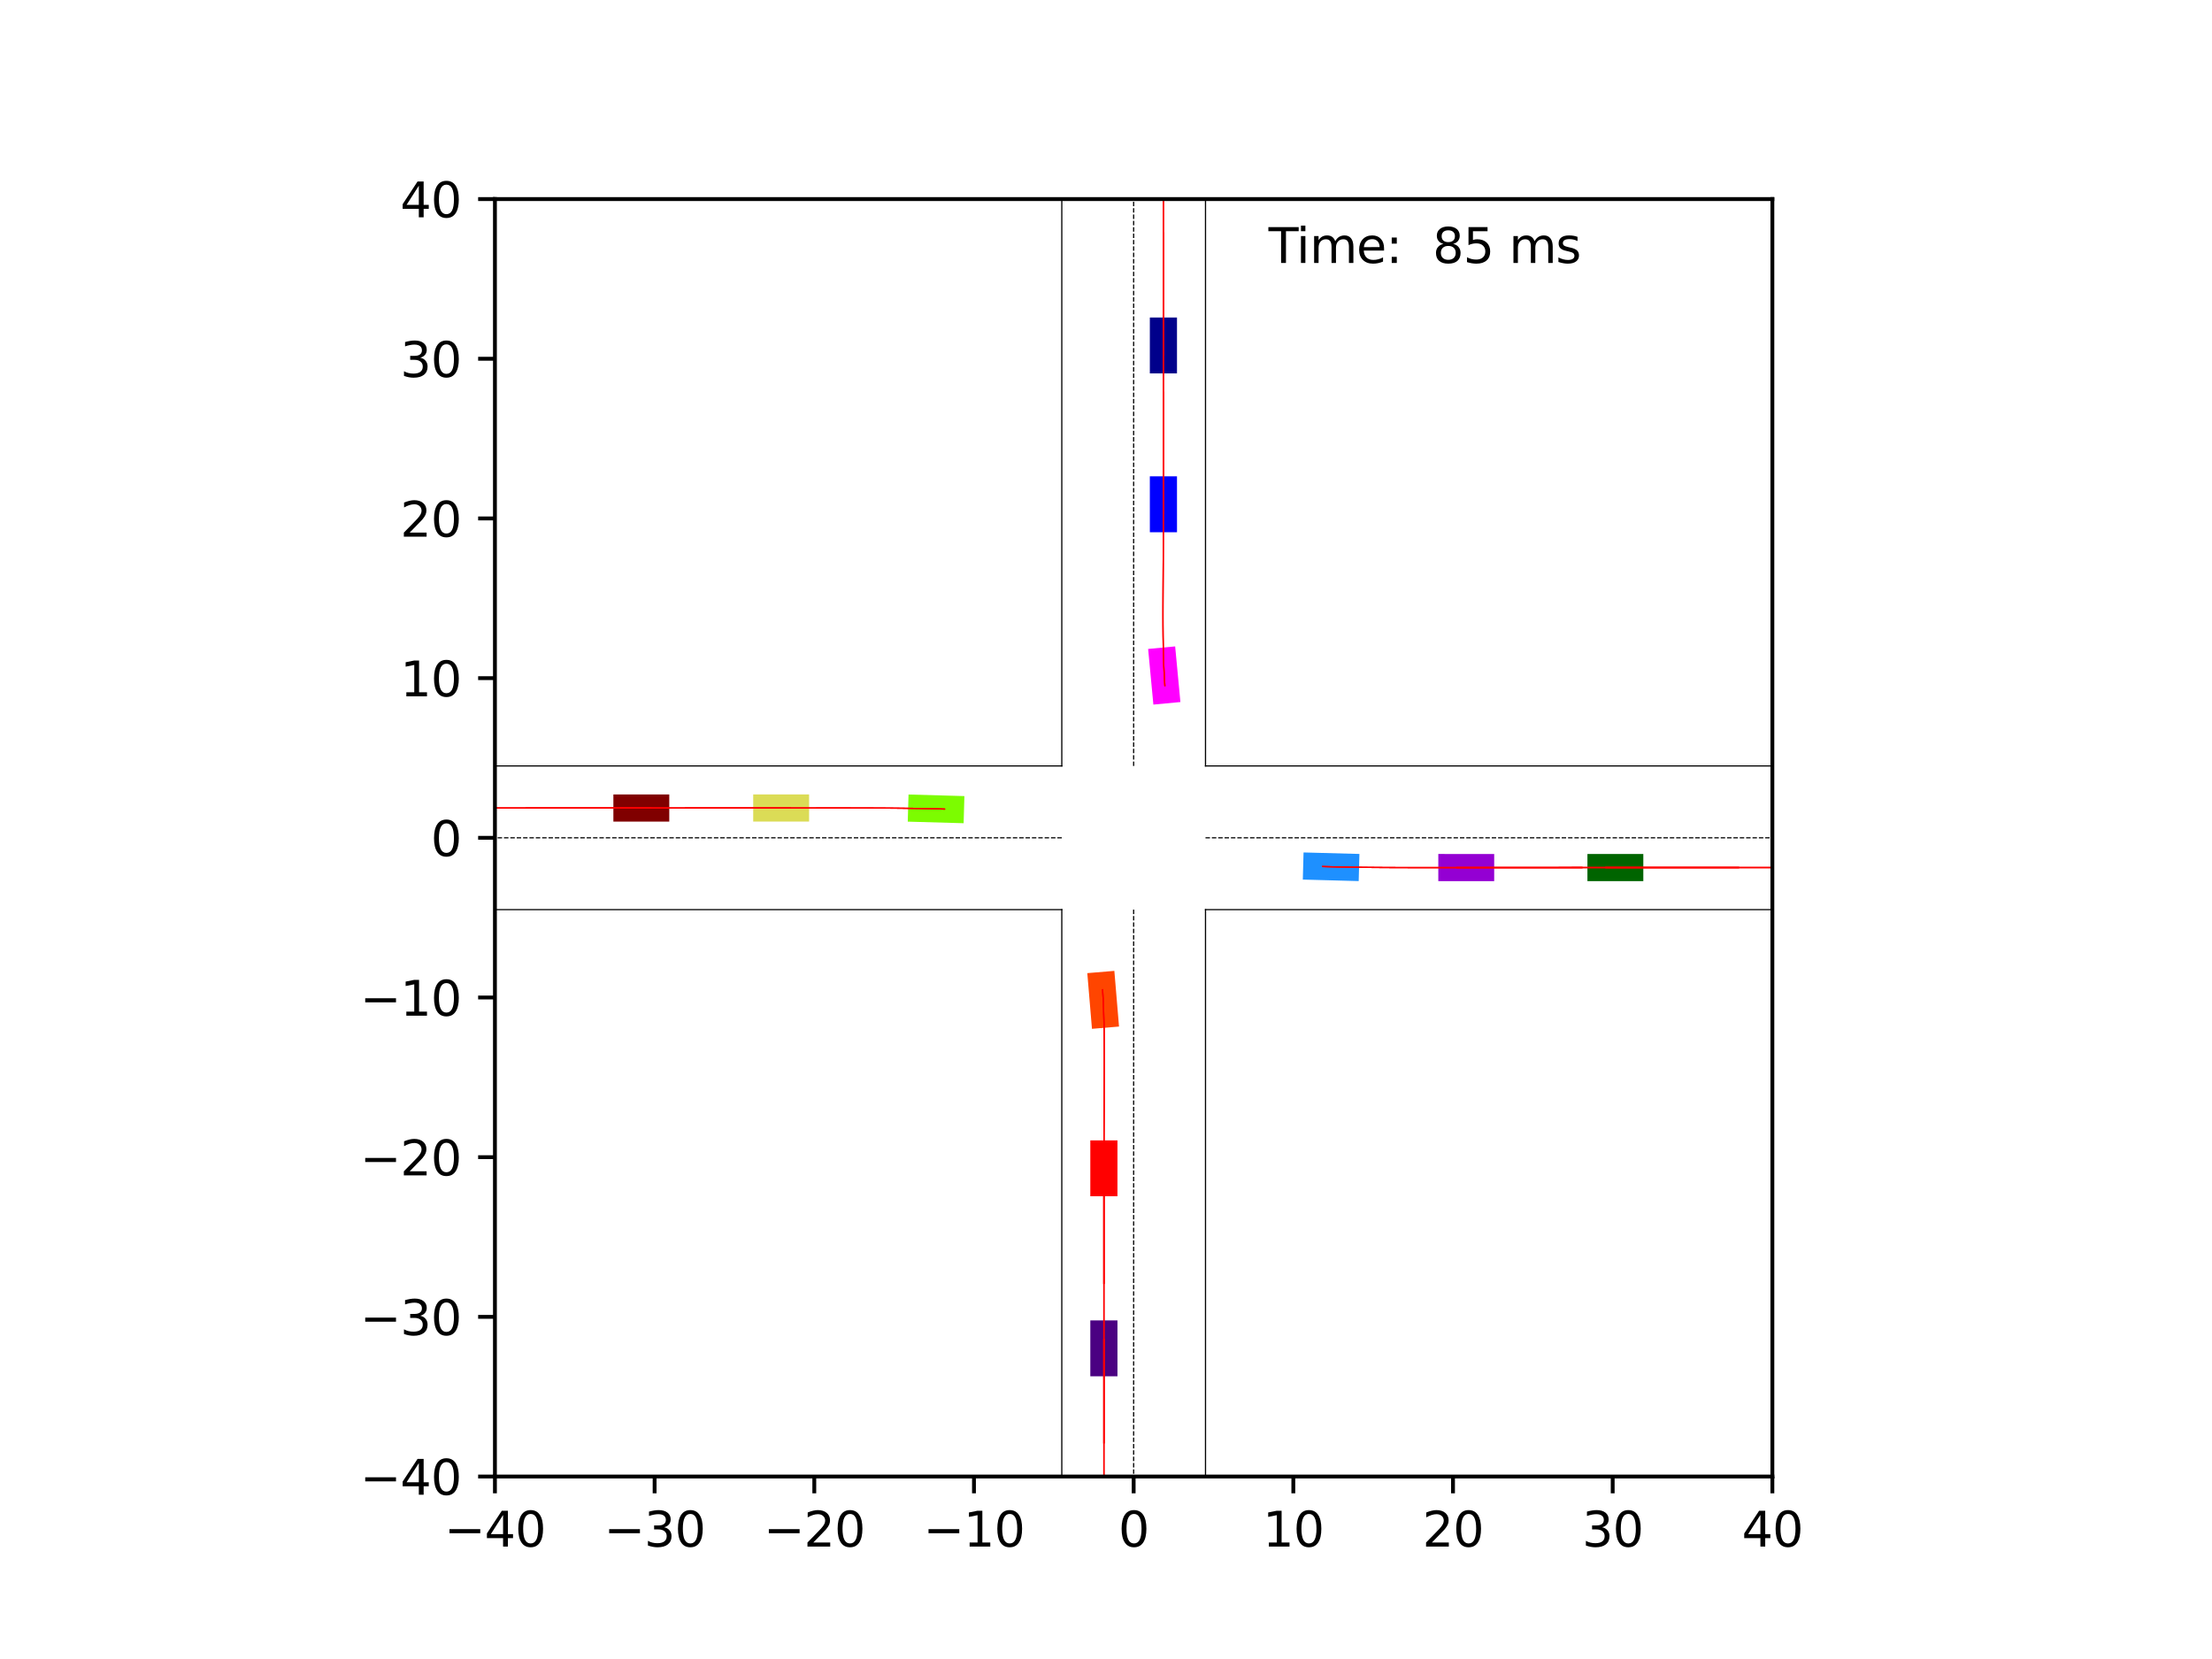 <?xml version="1.0" encoding="utf-8" standalone="no"?>
<!DOCTYPE svg PUBLIC "-//W3C//DTD SVG 1.1//EN"
  "http://www.w3.org/Graphics/SVG/1.1/DTD/svg11.dtd">
<svg xmlns:xlink="http://www.w3.org/1999/xlink" width="460.8pt" height="345.6pt" viewBox="0 0 460.8 345.6" xmlns="http://www.w3.org/2000/svg" version="1.1">
 <defs>
  <style type="text/css">*{stroke-linejoin: round; stroke-linecap: butt}</style>
 </defs>
 <g id="figure_1">
  <g id="patch_1">
   <path d="M 0 345.6 
L 460.8 345.6 
L 460.8 0 
L 0 0 
z
" style="fill: #ffffff"/>
  </g>
  <g id="axes_1">
   <g id="patch_2">
    <path d="M 103.104 307.584 
L 369.216 307.584 
L 369.216 41.472 
L 103.104 41.472 
z
" style="fill: #ffffff"/>
   </g>
   <g id="patch_3">
    <path d="M 245.188 77.786 
L 245.188 66.144 
L 239.533 66.144 
L 239.533 77.786 
z
" clip-path="url(#p1674e1a2e7)" style="fill: #00008b"/>
   </g>
   <g id="patch_4">
    <path d="M 139.421 165.5 
L 127.779 165.5 
L 127.779 171.155 
L 139.421 171.155 
z
" clip-path="url(#p1674e1a2e7)" style="fill: #800000"/>
   </g>
   <g id="patch_5">
    <path d="M 330.69 183.556 
L 342.333 183.556 
L 342.333 177.901 
L 330.69 177.901 
z
" clip-path="url(#p1674e1a2e7)" style="fill: #006400"/>
   </g>
   <g id="patch_6">
    <path d="M 227.132 275.066 
L 227.132 286.709 
L 232.787 286.709 
L 232.787 275.066 
z
" clip-path="url(#p1674e1a2e7)" style="fill: #4b0082"/>
   </g>
   <g id="patch_7">
    <path d="M 245.192 110.869 
L 245.187 99.227 
L 239.532 99.229 
L 239.537 110.872 
z
" clip-path="url(#p1674e1a2e7)" style="fill: #0000ff"/>
   </g>
   <g id="patch_8">
    <path d="M 227.133 237.562 
L 227.132 249.205 
L 232.787 249.205 
L 232.788 237.563 
z
" clip-path="url(#p1674e1a2e7)" style="fill: #ff0000"/>
   </g>
   <g id="patch_9">
    <path d="M 168.548 165.497 
L 156.906 165.498 
L 156.906 171.153 
L 168.549 171.151 
z
" clip-path="url(#p1674e1a2e7)" style="fill: #dbdc56"/>
   </g>
   <g id="patch_10">
    <path d="M 299.626 183.554 
L 311.268 183.558 
L 311.27 177.903 
L 299.628 177.899 
z
" clip-path="url(#p1674e1a2e7)" style="fill: #9400d3"/>
   </g>
   <g id="patch_11">
    <path d="M 271.401 183.233 
L 283.039 183.546 
L 283.191 177.894 
L 271.553 177.58 
z
" clip-path="url(#p1674e1a2e7)" style="fill: #1e90ff"/>
   </g>
   <g id="patch_12">
    <path d="M 226.504 202.722 
L 227.477 214.324 
L 233.112 213.851 
L 232.139 202.25 
z
" clip-path="url(#p1674e1a2e7)" style="fill: #ff4500"/>
   </g>
   <g id="patch_13">
    <path d="M 200.901 165.84 
L 189.263 165.511 
L 189.103 171.163 
L 200.741 171.492 
z
" clip-path="url(#p1674e1a2e7)" style="fill: #7cfc00"/>
   </g>
   <g id="patch_14">
    <path d="M 245.9 146.247 
L 244.806 134.657 
L 239.176 135.188 
L 240.27 146.779 
z
" clip-path="url(#p1674e1a2e7)" style="fill: #ff00ff"/>
   </g>
   <g id="matplotlib.axis_1">
    <g id="xtick_1">
     <g id="line2d_1">
      <defs>
       <path id="m8e07b4ba53" d="M 0 0 
L 0 3.5 
" style="stroke: #000000; stroke-width: 0.8"/>
      </defs>
      <g>
       <use xlink:href="#m8e07b4ba53" x="103.104" y="307.584" style="stroke: #000000; stroke-width: 0.8"/>
      </g>
     </g>
     <g id="text_1">
      <!-- −40 -->
      <g transform="translate(92.552 322.182) scale(0.1 -0.1)">
       <defs>
        <path id="DejaVuSans-2212" d="M 678 2272 
L 4684 2272 
L 4684 1741 
L 678 1741 
L 678 2272 
z
" transform="scale(0.016)"/>
        <path id="DejaVuSans-34" d="M 2419 4116 
L 825 1625 
L 2419 1625 
L 2419 4116 
z
M 2253 4666 
L 3047 4666 
L 3047 1625 
L 3713 1625 
L 3713 1100 
L 3047 1100 
L 3047 0 
L 2419 0 
L 2419 1100 
L 313 1100 
L 313 1709 
L 2253 4666 
z
" transform="scale(0.016)"/>
        <path id="DejaVuSans-30" d="M 2034 4250 
Q 1547 4250 1301 3770 
Q 1056 3291 1056 2328 
Q 1056 1369 1301 889 
Q 1547 409 2034 409 
Q 2525 409 2770 889 
Q 3016 1369 3016 2328 
Q 3016 3291 2770 3770 
Q 2525 4250 2034 4250 
z
M 2034 4750 
Q 2819 4750 3233 4129 
Q 3647 3509 3647 2328 
Q 3647 1150 3233 529 
Q 2819 -91 2034 -91 
Q 1250 -91 836 529 
Q 422 1150 422 2328 
Q 422 3509 836 4129 
Q 1250 4750 2034 4750 
z
" transform="scale(0.016)"/>
       </defs>
       <use xlink:href="#DejaVuSans-2212"/>
       <use xlink:href="#DejaVuSans-34" x="83.789"/>
       <use xlink:href="#DejaVuSans-30" x="147.412"/>
      </g>
     </g>
    </g>
    <g id="xtick_2">
     <g id="line2d_2">
      <g>
       <use xlink:href="#m8e07b4ba53" x="136.368" y="307.584" style="stroke: #000000; stroke-width: 0.8"/>
      </g>
     </g>
     <g id="text_2">
      <!-- −30 -->
      <g transform="translate(125.816 322.182) scale(0.1 -0.1)">
       <defs>
        <path id="DejaVuSans-33" d="M 2597 2516 
Q 3050 2419 3304 2112 
Q 3559 1806 3559 1356 
Q 3559 666 3084 287 
Q 2609 -91 1734 -91 
Q 1441 -91 1130 -33 
Q 819 25 488 141 
L 488 750 
Q 750 597 1062 519 
Q 1375 441 1716 441 
Q 2309 441 2620 675 
Q 2931 909 2931 1356 
Q 2931 1769 2642 2001 
Q 2353 2234 1838 2234 
L 1294 2234 
L 1294 2753 
L 1863 2753 
Q 2328 2753 2575 2939 
Q 2822 3125 2822 3475 
Q 2822 3834 2567 4026 
Q 2313 4219 1838 4219 
Q 1578 4219 1281 4162 
Q 984 4106 628 3988 
L 628 4550 
Q 988 4650 1302 4700 
Q 1616 4750 1894 4750 
Q 2613 4750 3031 4423 
Q 3450 4097 3450 3541 
Q 3450 3153 3228 2886 
Q 3006 2619 2597 2516 
z
" transform="scale(0.016)"/>
       </defs>
       <use xlink:href="#DejaVuSans-2212"/>
       <use xlink:href="#DejaVuSans-33" x="83.789"/>
       <use xlink:href="#DejaVuSans-30" x="147.412"/>
      </g>
     </g>
    </g>
    <g id="xtick_3">
     <g id="line2d_3">
      <g>
       <use xlink:href="#m8e07b4ba53" x="169.632" y="307.584" style="stroke: #000000; stroke-width: 0.8"/>
      </g>
     </g>
     <g id="text_3">
      <!-- −20 -->
      <g transform="translate(159.08 322.182) scale(0.1 -0.1)">
       <defs>
        <path id="DejaVuSans-32" d="M 1228 531 
L 3431 531 
L 3431 0 
L 469 0 
L 469 531 
Q 828 903 1448 1529 
Q 2069 2156 2228 2338 
Q 2531 2678 2651 2914 
Q 2772 3150 2772 3378 
Q 2772 3750 2511 3984 
Q 2250 4219 1831 4219 
Q 1534 4219 1204 4116 
Q 875 4013 500 3803 
L 500 4441 
Q 881 4594 1212 4672 
Q 1544 4750 1819 4750 
Q 2544 4750 2975 4387 
Q 3406 4025 3406 3419 
Q 3406 3131 3298 2873 
Q 3191 2616 2906 2266 
Q 2828 2175 2409 1742 
Q 1991 1309 1228 531 
z
" transform="scale(0.016)"/>
       </defs>
       <use xlink:href="#DejaVuSans-2212"/>
       <use xlink:href="#DejaVuSans-32" x="83.789"/>
       <use xlink:href="#DejaVuSans-30" x="147.412"/>
      </g>
     </g>
    </g>
    <g id="xtick_4">
     <g id="line2d_4">
      <g>
       <use xlink:href="#m8e07b4ba53" x="202.896" y="307.584" style="stroke: #000000; stroke-width: 0.8"/>
      </g>
     </g>
     <g id="text_4">
      <!-- −10 -->
      <g transform="translate(192.344 322.182) scale(0.1 -0.1)">
       <defs>
        <path id="DejaVuSans-31" d="M 794 531 
L 1825 531 
L 1825 4091 
L 703 3866 
L 703 4441 
L 1819 4666 
L 2450 4666 
L 2450 531 
L 3481 531 
L 3481 0 
L 794 0 
L 794 531 
z
" transform="scale(0.016)"/>
       </defs>
       <use xlink:href="#DejaVuSans-2212"/>
       <use xlink:href="#DejaVuSans-31" x="83.789"/>
       <use xlink:href="#DejaVuSans-30" x="147.412"/>
      </g>
     </g>
    </g>
    <g id="xtick_5">
     <g id="line2d_5">
      <g>
       <use xlink:href="#m8e07b4ba53" x="236.16" y="307.584" style="stroke: #000000; stroke-width: 0.8"/>
      </g>
     </g>
     <g id="text_5">
      <!-- 0 -->
      <g transform="translate(232.979 322.182) scale(0.1 -0.1)">
       <use xlink:href="#DejaVuSans-30"/>
      </g>
     </g>
    </g>
    <g id="xtick_6">
     <g id="line2d_6">
      <g>
       <use xlink:href="#m8e07b4ba53" x="269.424" y="307.584" style="stroke: #000000; stroke-width: 0.8"/>
      </g>
     </g>
     <g id="text_6">
      <!-- 10 -->
      <g transform="translate(263.062 322.182) scale(0.1 -0.1)">
       <use xlink:href="#DejaVuSans-31"/>
       <use xlink:href="#DejaVuSans-30" x="63.623"/>
      </g>
     </g>
    </g>
    <g id="xtick_7">
     <g id="line2d_7">
      <g>
       <use xlink:href="#m8e07b4ba53" x="302.688" y="307.584" style="stroke: #000000; stroke-width: 0.8"/>
      </g>
     </g>
     <g id="text_7">
      <!-- 20 -->
      <g transform="translate(296.325 322.182) scale(0.1 -0.1)">
       <use xlink:href="#DejaVuSans-32"/>
       <use xlink:href="#DejaVuSans-30" x="63.623"/>
      </g>
     </g>
    </g>
    <g id="xtick_8">
     <g id="line2d_8">
      <g>
       <use xlink:href="#m8e07b4ba53" x="335.952" y="307.584" style="stroke: #000000; stroke-width: 0.8"/>
      </g>
     </g>
     <g id="text_8">
      <!-- 30 -->
      <g transform="translate(329.589 322.182) scale(0.1 -0.1)">
       <use xlink:href="#DejaVuSans-33"/>
       <use xlink:href="#DejaVuSans-30" x="63.623"/>
      </g>
     </g>
    </g>
    <g id="xtick_9">
     <g id="line2d_9">
      <g>
       <use xlink:href="#m8e07b4ba53" x="369.216" y="307.584" style="stroke: #000000; stroke-width: 0.8"/>
      </g>
     </g>
     <g id="text_9">
      <!-- 40 -->
      <g transform="translate(362.853 322.182) scale(0.1 -0.1)">
       <use xlink:href="#DejaVuSans-34"/>
       <use xlink:href="#DejaVuSans-30" x="63.623"/>
      </g>
     </g>
    </g>
   </g>
   <g id="matplotlib.axis_2">
    <g id="ytick_1">
     <g id="line2d_10">
      <defs>
       <path id="m77d674ba25" d="M 0 0 
L -3.5 0 
" style="stroke: #000000; stroke-width: 0.8"/>
      </defs>
      <g>
       <use xlink:href="#m77d674ba25" x="103.104" y="307.584" style="stroke: #000000; stroke-width: 0.8"/>
      </g>
     </g>
     <g id="text_10">
      <!-- −40 -->
      <g transform="translate(74.999 311.383) scale(0.1 -0.1)">
       <use xlink:href="#DejaVuSans-2212"/>
       <use xlink:href="#DejaVuSans-34" x="83.789"/>
       <use xlink:href="#DejaVuSans-30" x="147.412"/>
      </g>
     </g>
    </g>
    <g id="ytick_2">
     <g id="line2d_11">
      <g>
       <use xlink:href="#m77d674ba25" x="103.104" y="274.32" style="stroke: #000000; stroke-width: 0.8"/>
      </g>
     </g>
     <g id="text_11">
      <!-- −30 -->
      <g transform="translate(74.999 278.119) scale(0.1 -0.1)">
       <use xlink:href="#DejaVuSans-2212"/>
       <use xlink:href="#DejaVuSans-33" x="83.789"/>
       <use xlink:href="#DejaVuSans-30" x="147.412"/>
      </g>
     </g>
    </g>
    <g id="ytick_3">
     <g id="line2d_12">
      <g>
       <use xlink:href="#m77d674ba25" x="103.104" y="241.056" style="stroke: #000000; stroke-width: 0.8"/>
      </g>
     </g>
     <g id="text_12">
      <!-- −20 -->
      <g transform="translate(74.999 244.855) scale(0.1 -0.1)">
       <use xlink:href="#DejaVuSans-2212"/>
       <use xlink:href="#DejaVuSans-32" x="83.789"/>
       <use xlink:href="#DejaVuSans-30" x="147.412"/>
      </g>
     </g>
    </g>
    <g id="ytick_4">
     <g id="line2d_13">
      <g>
       <use xlink:href="#m77d674ba25" x="103.104" y="207.792" style="stroke: #000000; stroke-width: 0.8"/>
      </g>
     </g>
     <g id="text_13">
      <!-- −10 -->
      <g transform="translate(74.999 211.591) scale(0.1 -0.1)">
       <use xlink:href="#DejaVuSans-2212"/>
       <use xlink:href="#DejaVuSans-31" x="83.789"/>
       <use xlink:href="#DejaVuSans-30" x="147.412"/>
      </g>
     </g>
    </g>
    <g id="ytick_5">
     <g id="line2d_14">
      <g>
       <use xlink:href="#m77d674ba25" x="103.104" y="174.528" style="stroke: #000000; stroke-width: 0.8"/>
      </g>
     </g>
     <g id="text_14">
      <!-- 0 -->
      <g transform="translate(89.742 178.327) scale(0.1 -0.1)">
       <use xlink:href="#DejaVuSans-30"/>
      </g>
     </g>
    </g>
    <g id="ytick_6">
     <g id="line2d_15">
      <g>
       <use xlink:href="#m77d674ba25" x="103.104" y="141.264" style="stroke: #000000; stroke-width: 0.8"/>
      </g>
     </g>
     <g id="text_15">
      <!-- 10 -->
      <g transform="translate(83.379 145.063) scale(0.1 -0.1)">
       <use xlink:href="#DejaVuSans-31"/>
       <use xlink:href="#DejaVuSans-30" x="63.623"/>
      </g>
     </g>
    </g>
    <g id="ytick_7">
     <g id="line2d_16">
      <g>
       <use xlink:href="#m77d674ba25" x="103.104" y="108" style="stroke: #000000; stroke-width: 0.8"/>
      </g>
     </g>
     <g id="text_16">
      <!-- 20 -->
      <g transform="translate(83.379 111.799) scale(0.1 -0.1)">
       <use xlink:href="#DejaVuSans-32"/>
       <use xlink:href="#DejaVuSans-30" x="63.623"/>
      </g>
     </g>
    </g>
    <g id="ytick_8">
     <g id="line2d_17">
      <g>
       <use xlink:href="#m77d674ba25" x="103.104" y="74.736" style="stroke: #000000; stroke-width: 0.8"/>
      </g>
     </g>
     <g id="text_17">
      <!-- 30 -->
      <g transform="translate(83.379 78.535) scale(0.1 -0.1)">
       <use xlink:href="#DejaVuSans-33"/>
       <use xlink:href="#DejaVuSans-30" x="63.623"/>
      </g>
     </g>
    </g>
    <g id="ytick_9">
     <g id="line2d_18">
      <g>
       <use xlink:href="#m77d674ba25" x="103.104" y="41.472" style="stroke: #000000; stroke-width: 0.8"/>
      </g>
     </g>
     <g id="text_18">
      <!-- 40 -->
      <g transform="translate(83.379 45.271) scale(0.1 -0.1)">
       <use xlink:href="#DejaVuSans-34"/>
       <use xlink:href="#DejaVuSans-30" x="63.623"/>
      </g>
     </g>
    </g>
   </g>
   <g id="line2d_19">
    <path d="M 251.129 346.6 
L 251.129 189.497 
" clip-path="url(#p1674e1a2e7)" style="fill: none; stroke: #000000; stroke-width: 0.25; stroke-linecap: square"/>
   </g>
   <g id="line2d_20">
    <path d="M 251.129 189.497 
L 417.449 189.497 
" clip-path="url(#p1674e1a2e7)" style="fill: none; stroke: #000000; stroke-width: 0.25; stroke-linecap: square"/>
   </g>
   <g id="line2d_21">
    <path d="M 417.449 159.559 
L 251.129 159.559 
" clip-path="url(#p1674e1a2e7)" style="fill: none; stroke: #000000; stroke-width: 0.25; stroke-linecap: square"/>
   </g>
   <g id="line2d_22">
    <path d="M 251.129 159.559 
L 251.129 -1 
" clip-path="url(#p1674e1a2e7)" style="fill: none; stroke: #000000; stroke-width: 0.25; stroke-linecap: square"/>
   </g>
   <g id="line2d_23">
    <path d="M 221.191 -1 
L 221.191 159.559 
" clip-path="url(#p1674e1a2e7)" style="fill: none; stroke: #000000; stroke-width: 0.25; stroke-linecap: square"/>
   </g>
   <g id="line2d_24">
    <path d="M 221.191 159.559 
L 54.871 159.559 
" clip-path="url(#p1674e1a2e7)" style="fill: none; stroke: #000000; stroke-width: 0.25; stroke-linecap: square"/>
   </g>
   <g id="line2d_25">
    <path d="M 54.871 189.497 
L 221.191 189.497 
" clip-path="url(#p1674e1a2e7)" style="fill: none; stroke: #000000; stroke-width: 0.25; stroke-linecap: square"/>
   </g>
   <g id="line2d_26">
    <path d="M 221.191 189.497 
L 221.191 346.6 
" clip-path="url(#p1674e1a2e7)" style="fill: none; stroke: #000000; stroke-width: 0.25; stroke-linecap: square"/>
   </g>
   <g id="line2d_27">
    <path d="M 251.129 174.528 
L 417.449 174.528 
" clip-path="url(#p1674e1a2e7)" style="fill: none; stroke-dasharray: 0.925,0.4; stroke-dashoffset: 0; stroke: #000000; stroke-width: 0.25"/>
   </g>
   <g id="line2d_28">
    <path d="M 236.16 159.559 
L 236.16 -1 
" clip-path="url(#p1674e1a2e7)" style="fill: none; stroke-dasharray: 0.925,0.4; stroke-dashoffset: 0; stroke: #000000; stroke-width: 0.25"/>
   </g>
   <g id="line2d_29">
    <path d="M 221.191 174.528 
L 54.871 174.528 
" clip-path="url(#p1674e1a2e7)" style="fill: none; stroke-dasharray: 0.925,0.4; stroke-dashoffset: 0; stroke: #000000; stroke-width: 0.25"/>
   </g>
   <g id="line2d_30">
    <path d="M 236.16 189.497 
L 236.16 346.6 
" clip-path="url(#p1674e1a2e7)" style="fill: none; stroke-dasharray: 0.925,0.4; stroke-dashoffset: 0; stroke: #000000; stroke-width: 0.25"/>
   </g>
   <g id="line2d_31">
    <path d="M 242.36 73.917 
L 242.36 71.965 
L 242.36 70.012 
L 242.36 68.06 
L 242.36 66.106 
L 242.36 64.153 
L 242.36 62.199 
L 242.36 60.245 
L 242.36 58.29 
L 242.36 56.336 
L 242.36 54.381 
L 242.36 52.425 
L 242.36 50.47 
L 242.36 48.514 
L 242.36 46.558 
L 242.36 44.602 
L 242.36 42.646 
L 242.36 40.689 
L 242.36 38.733 
L 242.36 36.776 
L 242.36 34.819 
L 242.36 32.862 
L 242.36 30.905 
L 242.36 28.948 
L 242.36 26.991 
L 242.36 25.034 
L 242.36 23.076 
L 242.36 21.119 
L 242.36 19.162 
L 242.36 17.204 
L 242.36 15.247 
" clip-path="url(#p1674e1a2e7)" style="fill: none; stroke: #ff0000; stroke-opacity: 0.2; stroke-width: 0.25; stroke-linecap: square"/>
   </g>
   <g id="line2d_32">
    <path d="M 242.36 73.917 
L 242.36 71.965 
L 242.36 70.012 
L 242.36 68.06 
L 242.36 66.106 
L 242.36 64.153 
L 242.36 62.199 
L 242.36 60.245 
L 242.36 58.29 
L 242.36 56.336 
L 242.36 54.381 
L 242.36 52.426 
L 242.36 50.47 
L 242.36 48.514 
L 242.36 46.559 
L 242.36 44.603 
L 242.36 42.646 
L 242.36 40.69 
L 242.36 38.733 
L 242.36 36.777 
L 242.36 34.82 
L 242.36 32.863 
L 242.36 30.906 
L 242.36 28.949 
L 242.36 26.992 
L 242.36 25.035 
L 242.36 23.078 
L 242.36 21.12 
L 242.36 19.163 
L 242.36 17.206 
L 242.36 15.249 
" clip-path="url(#p1674e1a2e7)" style="fill: none; stroke: #ff0000; stroke-opacity: 0.4; stroke-width: 0.25; stroke-linecap: square"/>
   </g>
   <g id="line2d_33">
    <path d="M 242.36 73.917 
L 242.36 71.965 
L 242.36 70.012 
L 242.36 68.06 
L 242.36 66.106 
L 242.36 64.153 
L 242.36 62.199 
L 242.36 60.245 
L 242.36 58.29 
L 242.36 56.336 
L 242.36 54.381 
L 242.36 52.425 
L 242.36 50.47 
L 242.36 48.514 
L 242.36 46.558 
L 242.36 44.602 
L 242.36 42.646 
L 242.36 40.69 
L 242.36 38.733 
L 242.36 36.776 
L 242.36 34.82 
L 242.36 32.863 
L 242.36 30.906 
L 242.36 28.949 
L 242.36 26.991 
L 242.36 25.034 
L 242.36 23.077 
L 242.36 21.12 
L 242.36 19.162 
L 242.36 17.205 
L 242.36 15.248 
" clip-path="url(#p1674e1a2e7)" style="fill: none; stroke: #ff0000; stroke-opacity: 0.6; stroke-width: 0.25; stroke-linecap: square"/>
   </g>
   <g id="line2d_34">
    <path d="M 242.36 73.917 
L 242.36 71.965 
L 242.36 70.012 
L 242.36 68.06 
L 242.36 66.106 
L 242.36 64.153 
L 242.36 62.199 
L 242.36 60.245 
L 242.36 58.29 
L 242.36 56.336 
L 242.36 54.381 
L 242.36 52.425 
L 242.36 50.47 
L 242.36 48.514 
L 242.36 46.558 
L 242.36 44.602 
L 242.36 42.646 
L 242.36 40.69 
L 242.36 38.733 
L 242.36 36.777 
L 242.36 34.82 
L 242.36 32.863 
L 242.36 30.906 
L 242.36 28.949 
L 242.36 26.992 
L 242.36 25.035 
L 242.36 23.077 
L 242.36 21.12 
L 242.36 19.163 
L 242.36 17.206 
L 242.36 15.248 
" clip-path="url(#p1674e1a2e7)" style="fill: none; stroke: #ff0000; stroke-opacity: 0.8; stroke-width: 0.25; stroke-linecap: square"/>
   </g>
   <g id="line2d_35">
    <path d="M 242.36 73.917 
L 242.36 71.965 
L 242.36 70.012 
L 242.36 68.06 
L 242.36 66.106 
L 242.36 64.153 
L 242.36 62.199 
L 242.36 60.245 
L 242.36 58.29 
L 242.36 56.336 
L 242.36 54.381 
L 242.36 52.425 
L 242.36 50.47 
L 242.36 48.514 
L 242.36 46.558 
L 242.36 44.602 
L 242.36 42.646 
L 242.36 40.69 
L 242.36 38.733 
L 242.36 36.776 
L 242.36 34.82 
L 242.36 32.863 
L 242.36 30.906 
L 242.36 28.949 
L 242.36 26.992 
L 242.36 25.034 
L 242.36 23.077 
L 242.36 21.12 
L 242.36 19.163 
L 242.36 17.205 
L 242.36 15.248 
" clip-path="url(#p1674e1a2e7)" style="fill: none; stroke: #ff0000; stroke-width: 0.25; stroke-linecap: square"/>
   </g>
   <g id="line2d_36">
    <path d="M 135.556 168.328 
L 133.6 168.328 
L 131.644 168.328 
L 129.688 168.328 
L 127.732 168.328 
L 125.775 168.328 
L 123.819 168.328 
L 121.863 168.328 
L 119.907 168.328 
L 117.951 168.328 
L 115.994 168.328 
L 114.038 168.328 
L 112.082 168.328 
L 110.126 168.328 
L 108.169 168.328 
L 106.213 168.328 
L 104.257 168.328 
L 102.3 168.328 
L 100.344 168.328 
L 98.387 168.328 
L 96.431 168.328 
L 94.474 168.328 
L 92.517 168.328 
L 90.561 168.328 
L 88.604 168.328 
L 86.648 168.328 
L 84.691 168.328 
L 82.734 168.328 
L 80.777 168.328 
L 78.821 168.328 
L 76.864 168.328 
" clip-path="url(#p1674e1a2e7)" style="fill: none; stroke: #ff0000; stroke-opacity: 0.2; stroke-width: 0.25; stroke-linecap: square"/>
   </g>
   <g id="line2d_37">
    <path d="M 135.556 168.328 
L 133.6 168.328 
L 131.644 168.328 
L 129.688 168.328 
L 127.732 168.328 
L 125.775 168.328 
L 123.819 168.328 
L 121.863 168.328 
L 119.907 168.328 
L 117.951 168.328 
L 115.995 168.328 
L 114.038 168.328 
L 112.082 168.328 
L 110.126 168.328 
L 108.17 168.328 
L 106.213 168.328 
L 104.257 168.328 
L 102.3 168.328 
L 100.344 168.328 
L 98.388 168.328 
L 96.431 168.328 
L 94.475 168.328 
L 92.518 168.328 
L 90.561 168.328 
L 88.605 168.328 
L 86.648 168.328 
L 84.692 168.328 
L 82.735 168.328 
L 80.778 168.328 
L 78.822 168.328 
L 76.865 168.328 
" clip-path="url(#p1674e1a2e7)" style="fill: none; stroke: #ff0000; stroke-opacity: 0.4; stroke-width: 0.25; stroke-linecap: square"/>
   </g>
   <g id="line2d_38">
    <path d="M 135.556 168.328 
L 133.6 168.328 
L 131.644 168.328 
L 129.688 168.328 
L 127.732 168.328 
L 125.775 168.328 
L 123.819 168.328 
L 121.863 168.328 
L 119.907 168.328 
L 117.951 168.328 
L 115.994 168.328 
L 114.038 168.328 
L 112.082 168.328 
L 110.126 168.328 
L 108.169 168.328 
L 106.213 168.328 
L 104.257 168.328 
L 102.3 168.328 
L 100.344 168.328 
L 98.387 168.328 
L 96.431 168.328 
L 94.474 168.328 
L 92.518 168.328 
L 90.561 168.328 
L 88.604 168.328 
L 86.648 168.328 
L 84.691 168.328 
L 82.735 168.328 
L 80.778 168.328 
L 78.821 168.328 
L 76.865 168.328 
" clip-path="url(#p1674e1a2e7)" style="fill: none; stroke: #ff0000; stroke-opacity: 0.6; stroke-width: 0.25; stroke-linecap: square"/>
   </g>
   <g id="line2d_39">
    <path d="M 135.556 168.328 
L 133.6 168.328 
L 131.644 168.328 
L 129.688 168.328 
L 127.732 168.328 
L 125.775 168.328 
L 123.819 168.328 
L 121.863 168.328 
L 119.907 168.328 
L 117.951 168.328 
L 115.995 168.328 
L 114.038 168.328 
L 112.082 168.328 
L 110.126 168.328 
L 108.169 168.328 
L 106.213 168.328 
L 104.257 168.328 
L 102.3 168.328 
L 100.344 168.328 
L 98.387 168.328 
L 96.431 168.328 
L 94.474 168.328 
L 92.518 168.328 
L 90.561 168.328 
L 88.605 168.328 
L 86.648 168.328 
L 84.691 168.328 
L 82.735 168.328 
L 80.778 168.328 
L 78.822 168.328 
L 76.865 168.328 
" clip-path="url(#p1674e1a2e7)" style="fill: none; stroke: #ff0000; stroke-opacity: 0.8; stroke-width: 0.25; stroke-linecap: square"/>
   </g>
   <g id="line2d_40">
    <path d="M 135.556 168.328 
L 133.6 168.328 
L 131.644 168.328 
L 129.688 168.328 
L 127.732 168.328 
L 125.775 168.328 
L 123.819 168.328 
L 121.863 168.328 
L 119.907 168.328 
L 117.951 168.328 
L 115.995 168.328 
L 114.038 168.328 
L 112.082 168.328 
L 110.126 168.328 
L 108.169 168.328 
L 106.213 168.328 
L 104.257 168.328 
L 102.3 168.328 
L 100.344 168.328 
L 98.387 168.328 
L 96.431 168.328 
L 94.474 168.328 
L 92.518 168.328 
L 90.561 168.328 
L 88.605 168.328 
L 86.648 168.328 
L 84.691 168.328 
L 82.735 168.328 
L 80.778 168.328 
L 78.821 168.328 
L 76.865 168.328 
" clip-path="url(#p1674e1a2e7)" style="fill: none; stroke: #ff0000; stroke-width: 0.25; stroke-linecap: square"/>
   </g>
   <g id="line2d_41">
    <path d="M 334.534 180.728 
L 336.512 180.728 
L 338.49 180.728 
L 340.468 180.728 
L 342.447 180.728 
L 344.426 180.728 
L 346.406 180.728 
L 348.385 180.728 
L 350.366 180.728 
L 352.346 180.728 
L 354.327 180.728 
L 356.309 180.728 
L 358.29 180.728 
L 360.272 180.728 
L 362.254 180.728 
L 364.236 180.728 
L 366.219 180.728 
L 368.201 180.728 
L 370.184 180.728 
L 372.167 180.728 
L 374.15 180.728 
L 376.133 180.728 
L 378.117 180.728 
L 380.1 180.728 
L 382.084 180.728 
L 384.067 180.728 
L 386.051 180.728 
L 388.035 180.728 
L 390.018 180.728 
L 392.002 180.728 
L 393.986 180.728 
" clip-path="url(#p1674e1a2e7)" style="fill: none; stroke: #ff0000; stroke-opacity: 0.2; stroke-width: 0.25; stroke-linecap: square"/>
   </g>
   <g id="line2d_42">
    <path d="M 334.534 180.728 
L 336.512 180.728 
L 338.49 180.728 
L 340.468 180.728 
L 342.447 180.728 
L 344.426 180.728 
L 346.405 180.728 
L 348.385 180.728 
L 350.366 180.728 
L 352.346 180.728 
L 354.327 180.728 
L 356.308 180.728 
L 358.29 180.728 
L 360.271 180.728 
L 362.253 180.728 
L 364.236 180.728 
L 366.218 180.728 
L 368.201 180.728 
L 370.183 180.728 
L 372.166 180.728 
L 374.149 180.728 
L 376.132 180.728 
L 378.116 180.728 
L 380.099 180.728 
L 382.082 180.728 
L 384.066 180.728 
L 386.049 180.728 
L 388.033 180.728 
L 390.016 180.728 
L 392 180.728 
L 393.984 180.728 
" clip-path="url(#p1674e1a2e7)" style="fill: none; stroke: #ff0000; stroke-opacity: 0.4; stroke-width: 0.25; stroke-linecap: square"/>
   </g>
   <g id="line2d_43">
    <path d="M 334.534 180.728 
L 336.512 180.728 
L 338.49 180.728 
L 340.468 180.728 
L 342.447 180.728 
L 344.426 180.728 
L 346.405 180.728 
L 348.385 180.728 
L 350.366 180.728 
L 352.346 180.728 
L 354.327 180.728 
L 356.308 180.728 
L 358.29 180.728 
L 360.272 180.728 
L 362.254 180.728 
L 364.236 180.728 
L 366.218 180.728 
L 368.201 180.728 
L 370.184 180.728 
L 372.167 180.728 
L 374.15 180.728 
L 376.133 180.728 
L 378.116 180.728 
L 380.1 180.728 
L 382.083 180.728 
L 384.067 180.728 
L 386.05 180.728 
L 388.034 180.728 
L 390.018 180.728 
L 392.001 180.728 
L 393.985 180.728 
" clip-path="url(#p1674e1a2e7)" style="fill: none; stroke: #ff0000; stroke-opacity: 0.6; stroke-width: 0.25; stroke-linecap: square"/>
   </g>
   <g id="line2d_44">
    <path d="M 334.534 180.728 
L 336.512 180.728 
L 338.49 180.728 
L 340.468 180.728 
L 342.447 180.728 
L 344.426 180.728 
L 346.405 180.728 
L 348.385 180.728 
L 350.366 180.728 
L 352.346 180.728 
L 354.327 180.728 
L 356.308 180.728 
L 358.29 180.728 
L 360.272 180.728 
L 362.254 180.728 
L 364.236 180.728 
L 366.218 180.728 
L 368.201 180.728 
L 370.183 180.728 
L 372.166 180.728 
L 374.149 180.728 
L 376.133 180.728 
L 378.116 180.728 
L 380.099 180.728 
L 382.083 180.728 
L 384.066 180.728 
L 386.05 180.728 
L 388.033 180.728 
L 390.017 180.728 
L 392.001 180.728 
L 393.984 180.728 
" clip-path="url(#p1674e1a2e7)" style="fill: none; stroke: #ff0000; stroke-opacity: 0.8; stroke-width: 0.25; stroke-linecap: square"/>
   </g>
   <g id="line2d_45">
    <path d="M 334.534 180.728 
L 336.512 180.728 
L 338.49 180.728 
L 340.468 180.728 
L 342.447 180.728 
L 344.426 180.728 
L 346.405 180.728 
L 348.385 180.728 
L 350.366 180.728 
L 352.346 180.728 
L 354.327 180.728 
L 356.308 180.728 
L 358.29 180.728 
L 360.272 180.728 
L 362.254 180.728 
L 364.236 180.728 
L 366.218 180.728 
L 368.201 180.728 
L 370.184 180.728 
L 372.167 180.728 
L 374.15 180.728 
L 376.133 180.728 
L 378.116 180.728 
L 380.099 180.728 
L 382.083 180.728 
L 384.066 180.728 
L 386.05 180.728 
L 388.034 180.728 
L 390.017 180.728 
L 392.001 180.728 
L 393.985 180.728 
" clip-path="url(#p1674e1a2e7)" style="fill: none; stroke: #ff0000; stroke-width: 0.25; stroke-linecap: square"/>
   </g>
   <g id="line2d_46">
    <path d="M 229.96 279.055 
L 229.96 280.888 
L 229.96 282.721 
L 229.96 284.554 
L 229.96 286.387 
L 229.96 288.22 
L 229.96 290.053 
L 229.96 291.886 
L 229.96 293.719 
L 229.96 295.553 
L 229.96 297.386 
L 229.96 299.219 
L 229.96 301.052 
L 229.96 302.885 
L 229.96 304.718 
L 229.96 306.551 
L 229.96 308.384 
L 229.96 310.217 
L 229.96 312.05 
L 229.96 313.883 
L 229.96 315.715 
L 229.96 317.548 
L 229.96 319.38 
L 229.96 321.213 
L 229.96 323.046 
L 229.96 324.878 
L 229.96 326.711 
L 229.96 328.543 
L 229.96 330.375 
L 229.96 332.208 
L 229.96 334.04 
" clip-path="url(#p1674e1a2e7)" style="fill: none; stroke: #ff0000; stroke-opacity: 0.2; stroke-width: 0.25; stroke-linecap: square"/>
   </g>
   <g id="line2d_47">
    <path d="M 229.96 279.055 
L 229.96 280.888 
L 229.96 282.721 
L 229.96 284.554 
L 229.96 286.387 
L 229.96 288.22 
L 229.96 290.053 
L 229.96 291.886 
L 229.96 293.72 
L 229.96 295.553 
L 229.96 297.386 
L 229.96 299.219 
L 229.96 301.052 
L 229.96 302.886 
L 229.96 304.719 
L 229.96 306.552 
L 229.96 308.385 
L 229.96 310.218 
L 229.96 312.05 
L 229.96 313.883 
L 229.96 315.716 
L 229.96 317.549 
L 229.96 319.382 
L 229.96 321.214 
L 229.96 323.047 
L 229.96 324.88 
L 229.96 326.712 
L 229.96 328.545 
L 229.96 330.377 
L 229.96 332.21 
L 229.96 334.042 
" clip-path="url(#p1674e1a2e7)" style="fill: none; stroke: #ff0000; stroke-opacity: 0.4; stroke-width: 0.25; stroke-linecap: square"/>
   </g>
   <g id="line2d_48">
    <path d="M 229.96 279.055 
L 229.96 280.888 
L 229.96 282.721 
L 229.96 284.554 
L 229.96 286.387 
L 229.96 288.22 
L 229.96 290.053 
L 229.96 291.886 
L 229.96 293.72 
L 229.96 295.553 
L 229.96 297.386 
L 229.96 299.219 
L 229.96 301.052 
L 229.96 302.885 
L 229.96 304.718 
L 229.96 306.551 
L 229.96 308.384 
L 229.96 310.217 
L 229.96 312.05 
L 229.96 313.883 
L 229.96 315.716 
L 229.96 317.548 
L 229.96 319.381 
L 229.96 321.214 
L 229.96 323.046 
L 229.96 324.879 
L 229.96 326.711 
L 229.96 328.544 
L 229.96 330.376 
L 229.96 332.209 
L 229.96 334.041 
" clip-path="url(#p1674e1a2e7)" style="fill: none; stroke: #ff0000; stroke-opacity: 0.6; stroke-width: 0.25; stroke-linecap: square"/>
   </g>
   <g id="line2d_49">
    <path d="M 229.96 279.055 
L 229.96 280.888 
L 229.96 282.721 
L 229.96 284.554 
L 229.96 286.387 
L 229.96 288.22 
L 229.96 290.053 
L 229.96 291.886 
L 229.96 293.72 
L 229.96 295.553 
L 229.96 297.386 
L 229.96 299.219 
L 229.96 301.052 
L 229.96 302.885 
L 229.96 304.719 
L 229.96 306.552 
L 229.96 308.385 
L 229.96 310.217 
L 229.96 312.05 
L 229.96 313.883 
L 229.96 315.716 
L 229.96 317.549 
L 229.96 319.381 
L 229.96 321.214 
L 229.96 323.047 
L 229.96 324.879 
L 229.96 326.712 
L 229.96 328.544 
L 229.96 330.377 
L 229.96 332.209 
L 229.96 334.042 
" clip-path="url(#p1674e1a2e7)" style="fill: none; stroke: #ff0000; stroke-opacity: 0.8; stroke-width: 0.25; stroke-linecap: square"/>
   </g>
   <g id="line2d_50">
    <path d="M 229.96 279.055 
L 229.96 280.888 
L 229.96 282.721 
L 229.96 284.554 
L 229.96 286.387 
L 229.96 288.22 
L 229.96 290.053 
L 229.96 291.886 
L 229.96 293.72 
L 229.96 295.553 
L 229.96 297.386 
L 229.96 299.219 
L 229.96 301.052 
L 229.96 302.885 
L 229.96 304.718 
L 229.96 306.551 
L 229.96 308.384 
L 229.96 310.217 
L 229.96 312.05 
L 229.96 313.883 
L 229.96 315.716 
L 229.96 317.548 
L 229.96 319.381 
L 229.96 321.214 
L 229.96 323.046 
L 229.96 324.879 
L 229.96 326.711 
L 229.96 328.544 
L 229.96 330.376 
L 229.96 332.209 
L 229.96 334.041 
" clip-path="url(#p1674e1a2e7)" style="fill: none; stroke: #ff0000; stroke-width: 0.25; stroke-linecap: square"/>
   </g>
   <g id="line2d_51">
    <path d="M 242.363 106.999 
L 242.362 105.049 
L 242.361 103.1 
L 242.361 101.151 
L 242.361 99.202 
L 242.36 97.254 
L 242.36 95.305 
L 242.36 93.358 
L 242.36 91.41 
L 242.36 89.462 
L 242.36 87.514 
L 242.36 85.566 
L 242.36 83.618 
L 242.36 81.671 
L 242.36 79.723 
L 242.36 77.774 
L 242.36 75.826 
L 242.36 73.878 
L 242.36 71.93 
L 242.36 69.981 
L 242.36 68.032 
L 242.36 66.084 
L 242.36 64.135 
L 242.36 62.186 
L 242.36 60.237 
L 242.36 58.288 
L 242.36 56.338 
L 242.36 54.389 
L 242.36 52.44 
L 242.36 50.491 
L 242.36 48.541 
" clip-path="url(#p1674e1a2e7)" style="fill: none; stroke: #ff0000; stroke-opacity: 0.2; stroke-width: 0.25; stroke-linecap: square"/>
   </g>
   <g id="line2d_52">
    <path d="M 242.363 106.999 
L 242.362 105.049 
L 242.361 103.1 
L 242.361 101.151 
L 242.361 99.202 
L 242.36 97.254 
L 242.36 95.306 
L 242.36 93.358 
L 242.36 91.41 
L 242.36 89.462 
L 242.36 87.515 
L 242.36 85.567 
L 242.36 83.619 
L 242.36 81.672 
L 242.36 79.724 
L 242.36 77.776 
L 242.36 75.828 
L 242.36 73.88 
L 242.36 71.932 
L 242.36 69.983 
L 242.36 68.035 
L 242.36 66.087 
L 242.36 64.138 
L 242.36 62.189 
L 242.36 60.241 
L 242.36 58.292 
L 242.36 56.343 
L 242.36 54.394 
L 242.36 52.445 
L 242.36 50.496 
L 242.36 48.547 
" clip-path="url(#p1674e1a2e7)" style="fill: none; stroke: #ff0000; stroke-opacity: 0.4; stroke-width: 0.25; stroke-linecap: square"/>
   </g>
   <g id="line2d_53">
    <path d="M 242.363 106.999 
L 242.362 105.049 
L 242.361 103.1 
L 242.361 101.151 
L 242.361 99.202 
L 242.36 97.254 
L 242.36 95.306 
L 242.36 93.358 
L 242.36 91.41 
L 242.36 89.462 
L 242.36 87.514 
L 242.36 85.567 
L 242.36 83.619 
L 242.36 81.671 
L 242.36 79.723 
L 242.36 77.775 
L 242.36 75.827 
L 242.36 73.879 
L 242.36 71.93 
L 242.36 69.982 
L 242.36 68.034 
L 242.36 66.085 
L 242.36 64.136 
L 242.36 62.187 
L 242.36 60.238 
L 242.36 58.289 
L 242.36 56.34 
L 242.36 54.391 
L 242.36 52.442 
L 242.36 50.493 
L 242.36 48.544 
" clip-path="url(#p1674e1a2e7)" style="fill: none; stroke: #ff0000; stroke-opacity: 0.6; stroke-width: 0.25; stroke-linecap: square"/>
   </g>
   <g id="line2d_54">
    <path d="M 242.363 106.999 
L 242.362 105.049 
L 242.361 103.1 
L 242.361 101.151 
L 242.361 99.202 
L 242.36 97.254 
L 242.36 95.306 
L 242.36 93.358 
L 242.36 91.41 
L 242.36 89.462 
L 242.36 87.515 
L 242.36 85.567 
L 242.36 83.619 
L 242.36 81.671 
L 242.36 79.723 
L 242.36 77.776 
L 242.36 75.828 
L 242.36 73.879 
L 242.36 71.931 
L 242.36 69.983 
L 242.36 68.034 
L 242.36 66.086 
L 242.36 64.137 
L 242.36 62.188 
L 242.36 60.24 
L 242.36 58.291 
L 242.36 56.342 
L 242.36 54.393 
L 242.36 52.444 
L 242.36 50.495 
L 242.36 48.546 
" clip-path="url(#p1674e1a2e7)" style="fill: none; stroke: #ff0000; stroke-opacity: 0.8; stroke-width: 0.25; stroke-linecap: square"/>
   </g>
   <g id="line2d_55">
    <path d="M 242.363 106.999 
L 242.362 105.049 
L 242.361 103.1 
L 242.361 101.151 
L 242.361 99.202 
L 242.36 97.254 
L 242.36 95.306 
L 242.36 93.358 
L 242.36 91.41 
L 242.36 89.462 
L 242.36 87.514 
L 242.36 85.567 
L 242.36 83.619 
L 242.36 81.671 
L 242.36 79.723 
L 242.36 77.775 
L 242.36 75.827 
L 242.36 73.879 
L 242.36 71.931 
L 242.36 69.982 
L 242.36 68.034 
L 242.36 66.085 
L 242.36 64.137 
L 242.36 62.188 
L 242.36 60.239 
L 242.36 58.29 
L 242.36 56.341 
L 242.36 54.392 
L 242.36 52.443 
L 242.36 50.494 
L 242.36 48.545 
" clip-path="url(#p1674e1a2e7)" style="fill: none; stroke: #ff0000; stroke-width: 0.25; stroke-linecap: square"/>
   </g>
   <g id="line2d_56">
    <path d="M 229.96 241.415 
L 229.96 243.384 
L 229.96 245.352 
L 229.96 247.321 
L 229.96 249.289 
L 229.96 251.258 
L 229.96 253.227 
L 229.96 255.196 
L 229.96 257.166 
L 229.96 259.136 
L 229.96 261.106 
L 229.96 263.077 
L 229.96 265.047 
L 229.96 267.019 
L 229.96 268.99 
L 229.96 270.962 
L 229.96 272.934 
L 229.96 274.907 
L 229.96 276.88 
L 229.96 278.853 
L 229.96 280.827 
L 229.96 282.8 
L 229.96 284.774 
L 229.96 286.749 
L 229.96 288.723 
L 229.96 290.697 
L 229.96 292.672 
L 229.96 294.647 
L 229.96 296.622 
L 229.96 298.597 
L 229.96 300.571 
" clip-path="url(#p1674e1a2e7)" style="fill: none; stroke: #ff0000; stroke-opacity: 0.2; stroke-width: 0.25; stroke-linecap: square"/>
   </g>
   <g id="line2d_57">
    <path d="M 229.96 241.415 
L 229.96 243.384 
L 229.96 245.352 
L 229.96 247.321 
L 229.96 249.289 
L 229.96 251.258 
L 229.96 253.227 
L 229.96 255.196 
L 229.96 257.165 
L 229.96 259.135 
L 229.96 261.105 
L 229.96 263.076 
L 229.96 265.046 
L 229.96 267.017 
L 229.96 268.989 
L 229.96 270.96 
L 229.96 272.932 
L 229.96 274.905 
L 229.96 276.877 
L 229.96 278.85 
L 229.96 280.823 
L 229.96 282.796 
L 229.96 284.77 
L 229.96 286.744 
L 229.96 288.718 
L 229.96 290.692 
L 229.96 292.666 
L 229.96 294.64 
L 229.96 296.614 
L 229.96 298.589 
L 229.96 300.563 
" clip-path="url(#p1674e1a2e7)" style="fill: none; stroke: #ff0000; stroke-opacity: 0.4; stroke-width: 0.25; stroke-linecap: square"/>
   </g>
   <g id="line2d_58">
    <path d="M 229.96 241.415 
L 229.96 243.384 
L 229.96 245.352 
L 229.96 247.321 
L 229.96 249.289 
L 229.96 251.258 
L 229.96 253.227 
L 229.96 255.196 
L 229.96 257.166 
L 229.96 259.136 
L 229.96 261.106 
L 229.96 263.076 
L 229.96 265.047 
L 229.96 267.018 
L 229.96 268.99 
L 229.96 270.961 
L 229.96 272.934 
L 229.96 274.906 
L 229.96 276.879 
L 229.96 278.852 
L 229.96 280.825 
L 229.96 282.799 
L 229.96 284.773 
L 229.96 286.747 
L 229.96 288.721 
L 229.96 290.695 
L 229.96 292.669 
L 229.96 294.644 
L 229.96 296.619 
L 229.96 298.593 
L 229.96 300.568 
" clip-path="url(#p1674e1a2e7)" style="fill: none; stroke: #ff0000; stroke-opacity: 0.6; stroke-width: 0.25; stroke-linecap: square"/>
   </g>
   <g id="line2d_59">
    <path d="M 229.96 241.415 
L 229.96 243.384 
L 229.96 245.352 
L 229.96 247.321 
L 229.96 249.289 
L 229.96 251.258 
L 229.96 253.227 
L 229.96 255.196 
L 229.96 257.166 
L 229.96 259.135 
L 229.96 261.105 
L 229.96 263.076 
L 229.96 265.046 
L 229.96 267.018 
L 229.96 268.989 
L 229.96 270.961 
L 229.96 272.933 
L 229.96 274.905 
L 229.96 276.878 
L 229.96 278.851 
L 229.96 280.824 
L 229.96 282.797 
L 229.96 284.771 
L 229.96 286.745 
L 229.96 288.719 
L 229.96 290.693 
L 229.96 292.667 
L 229.96 294.642 
L 229.96 296.616 
L 229.96 298.591 
L 229.96 300.565 
" clip-path="url(#p1674e1a2e7)" style="fill: none; stroke: #ff0000; stroke-opacity: 0.8; stroke-width: 0.25; stroke-linecap: square"/>
   </g>
   <g id="line2d_60">
    <path d="M 229.96 241.415 
L 229.96 243.384 
L 229.96 245.352 
L 229.96 247.321 
L 229.96 249.289 
L 229.96 251.258 
L 229.96 253.227 
L 229.96 255.196 
L 229.96 257.166 
L 229.96 259.135 
L 229.96 261.106 
L 229.96 263.076 
L 229.96 265.047 
L 229.96 267.018 
L 229.96 268.989 
L 229.96 270.961 
L 229.96 272.933 
L 229.96 274.906 
L 229.96 276.878 
L 229.96 278.851 
L 229.96 280.825 
L 229.96 282.798 
L 229.96 284.772 
L 229.96 286.746 
L 229.96 288.72 
L 229.96 290.694 
L 229.96 292.669 
L 229.96 294.643 
L 229.96 296.618 
L 229.96 298.592 
L 229.96 300.567 
" clip-path="url(#p1674e1a2e7)" style="fill: none; stroke: #ff0000; stroke-width: 0.25; stroke-linecap: square"/>
   </g>
   <g id="line2d_61">
    <path d="M 164.55 168.324 
L 162.727 168.325 
L 160.903 168.325 
L 159.078 168.326 
L 157.252 168.326 
L 155.425 168.326 
L 153.598 168.327 
L 151.769 168.327 
L 149.94 168.327 
L 148.11 168.327 
L 146.28 168.328 
L 144.449 168.328 
L 142.618 168.328 
L 140.786 168.328 
L 138.954 168.328 
L 137.121 168.328 
L 135.289 168.328 
L 133.456 168.328 
L 131.622 168.328 
L 129.789 168.328 
L 127.955 168.328 
L 126.122 168.328 
L 124.288 168.328 
L 122.454 168.328 
L 120.62 168.328 
L 118.786 168.328 
L 116.952 168.328 
L 115.117 168.328 
L 113.283 168.328 
L 111.449 168.328 
L 109.615 168.328 
" clip-path="url(#p1674e1a2e7)" style="fill: none; stroke: #ff0000; stroke-opacity: 0.2; stroke-width: 0.25; stroke-linecap: square"/>
   </g>
   <g id="line2d_62">
    <path d="M 164.55 168.324 
L 162.727 168.325 
L 160.903 168.325 
L 159.078 168.326 
L 157.252 168.326 
L 155.425 168.326 
L 153.598 168.327 
L 151.769 168.327 
L 149.94 168.327 
L 148.11 168.327 
L 146.28 168.328 
L 144.449 168.328 
L 142.617 168.328 
L 140.786 168.328 
L 138.954 168.328 
L 137.121 168.328 
L 135.288 168.328 
L 133.455 168.328 
L 131.622 168.328 
L 129.789 168.328 
L 127.955 168.328 
L 126.121 168.328 
L 124.288 168.328 
L 122.454 168.328 
L 120.62 168.328 
L 118.785 168.328 
L 116.951 168.328 
L 115.117 168.328 
L 113.283 168.328 
L 111.449 168.328 
L 109.615 168.328 
" clip-path="url(#p1674e1a2e7)" style="fill: none; stroke: #ff0000; stroke-opacity: 0.4; stroke-width: 0.25; stroke-linecap: square"/>
   </g>
   <g id="line2d_63">
    <path d="M 164.55 168.324 
L 162.727 168.325 
L 160.903 168.325 
L 159.078 168.326 
L 157.252 168.326 
L 155.425 168.326 
L 153.598 168.327 
L 151.769 168.327 
L 149.94 168.327 
L 148.11 168.327 
L 146.28 168.328 
L 144.449 168.328 
L 142.617 168.328 
L 140.786 168.328 
L 138.954 168.328 
L 137.121 168.328 
L 135.288 168.328 
L 133.455 168.328 
L 131.622 168.328 
L 129.789 168.328 
L 127.955 168.328 
L 126.122 168.328 
L 124.288 168.328 
L 122.454 168.328 
L 120.62 168.328 
L 118.786 168.328 
L 116.951 168.328 
L 115.117 168.328 
L 113.283 168.328 
L 111.449 168.328 
L 109.615 168.328 
" clip-path="url(#p1674e1a2e7)" style="fill: none; stroke: #ff0000; stroke-opacity: 0.6; stroke-width: 0.25; stroke-linecap: square"/>
   </g>
   <g id="line2d_64">
    <path d="M 164.55 168.324 
L 162.727 168.325 
L 160.903 168.325 
L 159.078 168.326 
L 157.252 168.326 
L 155.425 168.326 
L 153.598 168.327 
L 151.769 168.327 
L 149.94 168.327 
L 148.11 168.327 
L 146.28 168.328 
L 144.449 168.328 
L 142.617 168.328 
L 140.786 168.328 
L 138.954 168.328 
L 137.121 168.328 
L 135.288 168.328 
L 133.455 168.328 
L 131.622 168.328 
L 129.789 168.328 
L 127.955 168.328 
L 126.121 168.328 
L 124.288 168.328 
L 122.454 168.328 
L 120.62 168.328 
L 118.786 168.328 
L 116.951 168.328 
L 115.117 168.328 
L 113.283 168.328 
L 111.449 168.328 
L 109.615 168.328 
" clip-path="url(#p1674e1a2e7)" style="fill: none; stroke: #ff0000; stroke-opacity: 0.8; stroke-width: 0.25; stroke-linecap: square"/>
   </g>
   <g id="line2d_65">
    <path d="M 164.55 168.324 
L 162.727 168.325 
L 160.903 168.325 
L 159.078 168.326 
L 157.252 168.326 
L 155.425 168.326 
L 153.598 168.327 
L 151.769 168.327 
L 149.94 168.327 
L 148.11 168.327 
L 146.28 168.328 
L 144.449 168.328 
L 142.617 168.328 
L 140.786 168.328 
L 138.954 168.328 
L 137.121 168.328 
L 135.288 168.328 
L 133.455 168.328 
L 131.622 168.328 
L 129.789 168.328 
L 127.955 168.328 
L 126.121 168.328 
L 124.288 168.328 
L 122.454 168.328 
L 120.62 168.328 
L 118.786 168.328 
L 116.951 168.328 
L 115.117 168.328 
L 113.283 168.328 
L 111.449 168.328 
L 109.615 168.328 
" clip-path="url(#p1674e1a2e7)" style="fill: none; stroke: #ff0000; stroke-width: 0.25; stroke-linecap: square"/>
   </g>
   <g id="line2d_66">
    <path d="M 303.49 180.729 
L 305.448 180.729 
L 307.406 180.729 
L 309.363 180.729 
L 311.32 180.729 
L 313.277 180.729 
L 315.234 180.729 
L 317.19 180.729 
L 319.147 180.729 
L 321.103 180.729 
L 323.059 180.729 
L 325.015 180.728 
L 326.971 180.728 
L 328.927 180.728 
L 330.883 180.728 
L 332.839 180.728 
L 334.795 180.728 
L 336.75 180.728 
L 338.706 180.728 
L 340.662 180.728 
L 342.617 180.728 
L 344.573 180.728 
L 346.529 180.728 
L 348.484 180.728 
L 350.44 180.728 
L 352.396 180.728 
L 354.351 180.728 
L 356.307 180.728 
L 358.263 180.728 
L 360.219 180.728 
L 362.174 180.728 
" clip-path="url(#p1674e1a2e7)" style="fill: none; stroke: #ff0000; stroke-opacity: 0.2; stroke-width: 0.25; stroke-linecap: square"/>
   </g>
   <g id="line2d_67">
    <path d="M 303.49 180.729 
L 305.448 180.729 
L 307.406 180.729 
L 309.363 180.729 
L 311.32 180.729 
L 313.277 180.729 
L 315.234 180.729 
L 317.19 180.729 
L 319.147 180.729 
L 321.103 180.729 
L 323.059 180.729 
L 325.015 180.728 
L 326.971 180.728 
L 328.927 180.728 
L 330.883 180.728 
L 332.838 180.728 
L 334.794 180.728 
L 336.75 180.728 
L 338.706 180.728 
L 340.661 180.728 
L 342.617 180.728 
L 344.573 180.728 
L 346.528 180.728 
L 348.484 180.728 
L 350.439 180.728 
L 352.395 180.728 
L 354.351 180.728 
L 356.306 180.728 
L 358.262 180.728 
L 360.218 180.728 
L 362.173 180.728 
" clip-path="url(#p1674e1a2e7)" style="fill: none; stroke: #ff0000; stroke-opacity: 0.4; stroke-width: 0.25; stroke-linecap: square"/>
   </g>
   <g id="line2d_68">
    <path d="M 303.49 180.729 
L 305.448 180.729 
L 307.406 180.729 
L 309.363 180.729 
L 311.32 180.729 
L 313.277 180.729 
L 315.234 180.729 
L 317.19 180.729 
L 319.147 180.729 
L 321.103 180.729 
L 323.059 180.729 
L 325.015 180.728 
L 326.971 180.728 
L 328.927 180.728 
L 330.883 180.728 
L 332.839 180.728 
L 334.794 180.728 
L 336.75 180.728 
L 338.706 180.728 
L 340.662 180.728 
L 342.617 180.728 
L 344.573 180.728 
L 346.529 180.728 
L 348.484 180.728 
L 350.44 180.728 
L 352.395 180.728 
L 354.351 180.728 
L 356.307 180.728 
L 358.262 180.728 
L 360.218 180.728 
L 362.174 180.728 
" clip-path="url(#p1674e1a2e7)" style="fill: none; stroke: #ff0000; stroke-opacity: 0.6; stroke-width: 0.25; stroke-linecap: square"/>
   </g>
   <g id="line2d_69">
    <path d="M 303.49 180.729 
L 305.448 180.729 
L 307.406 180.729 
L 309.363 180.729 
L 311.32 180.729 
L 313.277 180.729 
L 315.234 180.729 
L 317.19 180.729 
L 319.147 180.729 
L 321.103 180.729 
L 323.059 180.729 
L 325.015 180.728 
L 326.971 180.728 
L 328.927 180.728 
L 330.883 180.728 
L 332.839 180.728 
L 334.794 180.728 
L 336.75 180.728 
L 338.706 180.728 
L 340.661 180.728 
L 342.617 180.728 
L 344.573 180.728 
L 346.528 180.728 
L 348.484 180.728 
L 350.44 180.728 
L 352.395 180.728 
L 354.351 180.728 
L 356.306 180.728 
L 358.262 180.728 
L 360.218 180.728 
L 362.173 180.728 
" clip-path="url(#p1674e1a2e7)" style="fill: none; stroke: #ff0000; stroke-opacity: 0.8; stroke-width: 0.25; stroke-linecap: square"/>
   </g>
   <g id="line2d_70">
    <path d="M 303.49 180.729 
L 305.448 180.729 
L 307.406 180.729 
L 309.363 180.729 
L 311.32 180.729 
L 313.277 180.729 
L 315.234 180.729 
L 317.19 180.729 
L 319.147 180.729 
L 321.103 180.729 
L 323.059 180.729 
L 325.015 180.728 
L 326.971 180.728 
L 328.927 180.728 
L 330.883 180.728 
L 332.839 180.728 
L 334.794 180.728 
L 336.75 180.728 
L 338.706 180.728 
L 340.661 180.728 
L 342.617 180.728 
L 344.573 180.728 
L 346.528 180.728 
L 348.484 180.728 
L 350.44 180.728 
L 352.395 180.728 
L 354.351 180.728 
L 356.307 180.728 
L 358.262 180.728 
L 360.218 180.728 
L 362.174 180.728 
" clip-path="url(#p1674e1a2e7)" style="fill: none; stroke: #ff0000; stroke-width: 0.25; stroke-linecap: square"/>
   </g>
   <g id="line2d_71">
    <path d="M 275.536 180.515 
L 277.296 180.563 
L 279.061 180.604 
L 280.829 180.638 
L 282.602 180.665 
L 284.378 180.686 
L 286.158 180.703 
L 287.941 180.716 
L 289.728 180.725 
L 291.517 180.731 
L 293.31 180.736 
L 295.106 180.738 
L 296.905 180.74 
L 298.706 180.74 
L 300.509 180.74 
L 302.314 180.739 
L 304.122 180.738 
L 305.931 180.737 
L 307.742 180.736 
L 309.555 180.735 
L 311.369 180.733 
L 313.185 180.733 
L 315.001 180.732 
L 316.818 180.731 
L 318.636 180.73 
L 320.455 180.73 
L 322.275 180.729 
L 324.094 180.729 
L 325.915 180.729 
L 327.735 180.728 
L 329.556 180.728 
" clip-path="url(#p1674e1a2e7)" style="fill: none; stroke: #ff0000; stroke-opacity: 0.2; stroke-width: 0.25; stroke-linecap: square"/>
   </g>
   <g id="line2d_72">
    <path d="M 275.536 180.515 
L 277.296 180.563 
L 279.061 180.604 
L 280.829 180.638 
L 282.601 180.665 
L 284.377 180.687 
L 286.157 180.703 
L 287.94 180.716 
L 289.726 180.725 
L 291.516 180.731 
L 293.308 180.736 
L 295.103 180.738 
L 296.901 180.74 
L 298.702 180.74 
L 300.504 180.74 
L 302.309 180.739 
L 304.116 180.738 
L 305.924 180.737 
L 307.734 180.736 
L 309.546 180.735 
L 311.359 180.734 
L 313.173 180.733 
L 314.988 180.732 
L 316.804 180.731 
L 318.621 180.73 
L 320.438 180.73 
L 322.256 180.729 
L 324.075 180.729 
L 325.893 180.729 
L 327.712 180.728 
L 329.53 180.728 
" clip-path="url(#p1674e1a2e7)" style="fill: none; stroke: #ff0000; stroke-opacity: 0.4; stroke-width: 0.25; stroke-linecap: square"/>
   </g>
   <g id="line2d_73">
    <path d="M 275.536 180.515 
L 277.296 180.563 
L 279.061 180.604 
L 280.829 180.638 
L 282.601 180.665 
L 284.378 180.687 
L 286.157 180.703 
L 287.941 180.716 
L 289.727 180.725 
L 291.517 180.731 
L 293.31 180.736 
L 295.105 180.738 
L 296.903 180.74 
L 298.704 180.74 
L 300.507 180.74 
L 302.312 180.739 
L 304.119 180.738 
L 305.928 180.737 
L 307.739 180.736 
L 309.551 180.735 
L 311.365 180.733 
L 313.18 180.733 
L 314.996 180.732 
L 316.812 180.731 
L 318.63 180.73 
L 320.448 180.73 
L 322.267 180.729 
L 324.086 180.729 
L 325.905 180.729 
L 327.725 180.728 
L 329.545 180.728 
" clip-path="url(#p1674e1a2e7)" style="fill: none; stroke: #ff0000; stroke-opacity: 0.6; stroke-width: 0.25; stroke-linecap: square"/>
   </g>
   <g id="line2d_74">
    <path d="M 275.536 180.515 
L 277.296 180.563 
L 279.061 180.604 
L 280.829 180.638 
L 282.601 180.665 
L 284.377 180.687 
L 286.157 180.703 
L 287.94 180.716 
L 289.727 180.725 
L 291.516 180.731 
L 293.309 180.736 
L 295.104 180.738 
L 296.902 180.74 
L 298.703 180.74 
L 300.505 180.74 
L 302.31 180.739 
L 304.117 180.738 
L 305.926 180.737 
L 307.736 180.736 
L 309.548 180.735 
L 311.362 180.733 
L 313.176 180.733 
L 314.991 180.732 
L 316.808 180.731 
L 318.625 180.73 
L 320.443 180.73 
L 322.261 180.729 
L 324.079 180.729 
L 325.898 180.729 
L 327.717 180.728 
L 329.537 180.728 
" clip-path="url(#p1674e1a2e7)" style="fill: none; stroke: #ff0000; stroke-opacity: 0.8; stroke-width: 0.25; stroke-linecap: square"/>
   </g>
   <g id="line2d_75">
    <path d="M 275.536 180.515 
L 277.296 180.563 
L 279.061 180.604 
L 280.829 180.638 
L 282.601 180.665 
L 284.378 180.687 
L 286.157 180.703 
L 287.94 180.716 
L 289.727 180.725 
L 291.517 180.731 
L 293.309 180.736 
L 295.105 180.738 
L 296.903 180.74 
L 298.703 180.74 
L 300.506 180.74 
L 302.311 180.739 
L 304.119 180.738 
L 305.927 180.737 
L 307.738 180.736 
L 309.55 180.735 
L 311.364 180.733 
L 313.178 180.733 
L 314.994 180.732 
L 316.81 180.731 
L 318.628 180.73 
L 320.446 180.73 
L 322.264 180.729 
L 324.083 180.729 
L 325.902 180.729 
L 327.722 180.728 
L 329.541 180.728 
" clip-path="url(#p1674e1a2e7)" style="fill: none; stroke: #ff0000; stroke-width: 0.25; stroke-linecap: square"/>
   </g>
   <g id="line2d_76">
    <path d="M 229.699 206.184 
L 229.815 208.287 
L 229.902 210.384 
L 229.963 212.476 
L 230.004 214.561 
L 230.027 216.641 
L 230.039 218.715 
L 230.041 220.783 
L 230.038 222.846 
L 230.03 224.903 
L 230.021 226.954 
L 230.011 229.002 
L 230.001 231.044 
L 229.991 233.082 
L 229.983 235.116 
L 229.976 237.146 
L 229.97 239.173 
L 229.966 241.197 
L 229.963 243.218 
L 229.96 245.236 
L 229.958 247.252 
L 229.957 249.266 
L 229.957 251.278 
L 229.957 253.289 
L 229.957 255.298 
L 229.957 257.306 
L 229.957 259.313 
L 229.958 261.32 
L 229.958 263.326 
L 229.959 265.332 
L 229.959 267.338 
" clip-path="url(#p1674e1a2e7)" style="fill: none; stroke: #ff0000; stroke-opacity: 0.2; stroke-width: 0.25; stroke-linecap: square"/>
   </g>
   <g id="line2d_77">
    <path d="M 229.699 206.184 
L 229.813 208.287 
L 229.9 210.384 
L 229.961 212.476 
L 230.002 214.562 
L 230.026 216.642 
L 230.037 218.716 
L 230.04 220.785 
L 230.037 222.848 
L 230.03 224.905 
L 230.02 226.958 
L 230.01 229.005 
L 230.001 231.048 
L 229.991 233.087 
L 229.983 235.122 
L 229.976 237.153 
L 229.971 239.18 
L 229.966 241.205 
L 229.963 243.226 
L 229.961 245.245 
L 229.959 247.262 
L 229.958 249.276 
L 229.957 251.289 
L 229.957 253.3 
L 229.957 255.31 
L 229.957 257.318 
L 229.958 259.326 
L 229.958 261.333 
L 229.959 263.34 
L 229.959 265.346 
L 229.96 267.353 
" clip-path="url(#p1674e1a2e7)" style="fill: none; stroke: #ff0000; stroke-opacity: 0.4; stroke-width: 0.25; stroke-linecap: square"/>
   </g>
   <g id="line2d_78">
    <path d="M 229.699 206.184 
L 229.811 208.287 
L 229.898 210.384 
L 229.959 212.476 
L 230 214.562 
L 230.024 216.642 
L 230.036 218.716 
L 230.039 220.785 
L 230.036 222.848 
L 230.029 224.905 
L 230.02 226.957 
L 230.01 229.005 
L 230.001 231.048 
L 229.992 233.086 
L 229.983 235.121 
L 229.977 237.152 
L 229.971 239.179 
L 229.967 241.204 
L 229.963 243.225 
L 229.961 245.244 
L 229.959 247.26 
L 229.958 249.274 
L 229.957 251.287 
L 229.957 253.298 
L 229.957 255.307 
L 229.957 257.316 
L 229.958 259.323 
L 229.958 261.33 
L 229.958 263.336 
L 229.959 265.342 
L 229.959 267.348 
" clip-path="url(#p1674e1a2e7)" style="fill: none; stroke: #ff0000; stroke-opacity: 0.6; stroke-width: 0.25; stroke-linecap: square"/>
   </g>
   <g id="line2d_79">
    <path d="M 229.699 206.184 
L 229.809 208.287 
L 229.896 210.384 
L 229.958 212.476 
L 229.999 214.562 
L 230.023 216.642 
L 230.035 218.716 
L 230.039 220.785 
L 230.036 222.848 
L 230.029 224.905 
L 230.02 226.958 
L 230.01 229.005 
L 230.001 231.048 
L 229.992 233.087 
L 229.984 235.121 
L 229.977 237.152 
L 229.971 239.18 
L 229.967 241.204 
L 229.963 243.226 
L 229.961 245.244 
L 229.959 247.261 
L 229.958 249.275 
L 229.958 251.288 
L 229.957 253.299 
L 229.957 255.308 
L 229.957 257.317 
L 229.958 259.324 
L 229.958 261.331 
L 229.959 263.337 
L 229.959 265.343 
L 229.959 267.349 
" clip-path="url(#p1674e1a2e7)" style="fill: none; stroke: #ff0000; stroke-opacity: 0.8; stroke-width: 0.25; stroke-linecap: square"/>
   </g>
   <g id="line2d_80">
    <path d="M 229.699 206.184 
L 229.808 208.287 
L 229.895 210.384 
L 229.957 212.476 
L 229.998 214.562 
L 230.022 216.642 
L 230.035 218.717 
L 230.038 220.785 
L 230.036 222.848 
L 230.029 224.905 
L 230.02 226.958 
L 230.011 229.005 
L 230.001 231.048 
L 229.992 233.087 
L 229.984 235.121 
L 229.977 237.152 
L 229.971 239.18 
L 229.967 241.204 
L 229.963 243.225 
L 229.961 245.244 
L 229.959 247.261 
L 229.958 249.275 
L 229.957 251.287 
L 229.957 253.298 
L 229.957 255.308 
L 229.957 257.316 
L 229.958 259.324 
L 229.958 261.331 
L 229.958 263.337 
L 229.959 265.343 
L 229.959 267.349 
" clip-path="url(#p1674e1a2e7)" style="fill: none; stroke: #ff0000; stroke-width: 0.25; stroke-linecap: square"/>
   </g>
   <g id="line2d_81">
    <path d="M 196.759 168.552 
L 195.002 168.501 
L 193.24 168.459 
L 191.475 168.423 
L 189.705 168.395 
L 187.931 168.372 
L 186.154 168.355 
L 184.372 168.341 
L 182.587 168.332 
L 180.799 168.325 
L 179.008 168.32 
L 177.214 168.317 
L 175.417 168.316 
L 173.617 168.316 
L 171.815 168.316 
L 170.01 168.317 
L 168.203 168.318 
L 166.395 168.319 
L 164.584 168.32 
L 162.772 168.321 
L 160.959 168.322 
L 159.144 168.323 
L 157.328 168.324 
L 155.511 168.325 
L 153.693 168.326 
L 151.875 168.326 
L 150.056 168.327 
L 148.236 168.327 
L 146.416 168.327 
L 144.596 168.328 
L 142.776 168.328 
" clip-path="url(#p1674e1a2e7)" style="fill: none; stroke: #ff0000; stroke-opacity: 0.2; stroke-width: 0.25; stroke-linecap: square"/>
   </g>
   <g id="line2d_82">
    <path d="M 196.759 168.552 
L 195.002 168.501 
L 193.24 168.459 
L 191.475 168.423 
L 189.705 168.395 
L 187.932 168.372 
L 186.154 168.355 
L 184.373 168.341 
L 182.589 168.332 
L 180.801 168.325 
L 179.01 168.32 
L 177.217 168.317 
L 175.42 168.316 
L 173.621 168.316 
L 171.819 168.316 
L 170.016 168.317 
L 168.21 168.318 
L 166.402 168.319 
L 164.593 168.32 
L 162.782 168.321 
L 160.969 168.322 
L 159.156 168.323 
L 157.341 168.324 
L 155.526 168.325 
L 153.709 168.326 
L 151.892 168.326 
L 150.075 168.327 
L 148.257 168.327 
L 146.439 168.327 
L 144.62 168.328 
L 142.802 168.328 
" clip-path="url(#p1674e1a2e7)" style="fill: none; stroke: #ff0000; stroke-opacity: 0.4; stroke-width: 0.25; stroke-linecap: square"/>
   </g>
   <g id="line2d_83">
    <path d="M 196.759 168.552 
L 195.002 168.501 
L 193.24 168.459 
L 191.475 168.423 
L 189.705 168.395 
L 187.931 168.372 
L 186.154 168.355 
L 184.373 168.341 
L 182.588 168.332 
L 180.8 168.325 
L 179.009 168.32 
L 177.215 168.317 
L 175.418 168.316 
L 173.618 168.316 
L 171.817 168.316 
L 170.012 168.317 
L 168.206 168.318 
L 166.398 168.319 
L 164.588 168.32 
L 162.776 168.321 
L 160.963 168.322 
L 159.149 168.323 
L 157.334 168.324 
L 155.517 168.325 
L 153.7 168.326 
L 151.882 168.326 
L 150.064 168.327 
L 148.245 168.327 
L 146.426 168.327 
L 144.607 168.328 
L 142.787 168.328 
" clip-path="url(#p1674e1a2e7)" style="fill: none; stroke: #ff0000; stroke-opacity: 0.6; stroke-width: 0.25; stroke-linecap: square"/>
   </g>
   <g id="line2d_84">
    <path d="M 196.759 168.552 
L 195.002 168.501 
L 193.24 168.459 
L 191.475 168.423 
L 189.705 168.395 
L 187.932 168.372 
L 186.154 168.355 
L 184.373 168.341 
L 182.589 168.332 
L 180.801 168.325 
L 179.01 168.32 
L 177.216 168.317 
L 175.419 168.316 
L 173.62 168.316 
L 171.818 168.316 
L 170.014 168.317 
L 168.208 168.318 
L 166.4 168.319 
L 164.591 168.32 
L 162.779 168.321 
L 160.967 168.322 
L 159.153 168.323 
L 157.338 168.324 
L 155.522 168.325 
L 153.705 168.326 
L 151.888 168.326 
L 150.07 168.327 
L 148.252 168.327 
L 146.433 168.327 
L 144.614 168.328 
L 142.796 168.328 
" clip-path="url(#p1674e1a2e7)" style="fill: none; stroke: #ff0000; stroke-opacity: 0.8; stroke-width: 0.25; stroke-linecap: square"/>
   </g>
   <g id="line2d_85">
    <path d="M 196.759 168.552 
L 195.002 168.501 
L 193.24 168.459 
L 191.475 168.423 
L 189.705 168.395 
L 187.931 168.372 
L 186.154 168.355 
L 184.373 168.341 
L 182.588 168.332 
L 180.8 168.325 
L 179.009 168.32 
L 177.215 168.317 
L 175.418 168.316 
L 173.619 168.316 
L 171.817 168.316 
L 170.013 168.317 
L 168.207 168.318 
L 166.399 168.319 
L 164.589 168.32 
L 162.778 168.321 
L 160.965 168.322 
L 159.151 168.323 
L 157.335 168.324 
L 155.519 168.325 
L 153.702 168.326 
L 151.885 168.326 
L 150.067 168.327 
L 148.248 168.327 
L 146.429 168.327 
L 144.61 168.328 
L 142.791 168.328 
" clip-path="url(#p1674e1a2e7)" style="fill: none; stroke: #ff0000; stroke-width: 0.25; stroke-linecap: square"/>
   </g>
   <g id="line2d_86">
    <path d="M 242.662 142.815 
L 242.53 140.718 
L 242.431 138.626 
L 242.361 136.538 
L 242.315 134.457 
L 242.287 132.381 
L 242.274 130.311 
L 242.27 128.246 
L 242.273 126.187 
L 242.281 124.133 
L 242.292 122.084 
L 242.303 120.039 
L 242.314 117.999 
L 242.324 115.964 
L 242.334 113.932 
L 242.341 111.904 
L 242.348 109.879 
L 242.353 107.857 
L 242.357 105.838 
L 242.359 103.821 
L 242.361 101.807 
L 242.363 99.794 
L 242.363 97.783 
L 242.364 95.774 
L 242.363 93.766 
L 242.363 91.759 
L 242.363 89.753 
L 242.362 87.748 
L 242.362 85.743 
L 242.361 83.738 
L 242.361 81.733 
" clip-path="url(#p1674e1a2e7)" style="fill: none; stroke: #ff0000; stroke-opacity: 0.2; stroke-width: 0.25; stroke-linecap: square"/>
   </g>
   <g id="line2d_87">
    <path d="M 242.662 142.815 
L 242.532 140.718 
L 242.433 138.626 
L 242.363 136.538 
L 242.317 134.456 
L 242.289 132.38 
L 242.275 130.309 
L 242.271 128.244 
L 242.274 126.185 
L 242.282 124.13 
L 242.292 122.081 
L 242.303 120.036 
L 242.314 117.996 
L 242.324 115.96 
L 242.333 113.927 
L 242.341 111.898 
L 242.347 109.873 
L 242.352 107.85 
L 242.356 105.831 
L 242.359 103.814 
L 242.361 101.799 
L 242.362 99.786 
L 242.363 97.775 
L 242.363 95.765 
L 242.363 93.757 
L 242.363 91.749 
L 242.362 89.743 
L 242.362 87.737 
L 242.362 85.732 
L 242.361 83.726 
L 242.361 81.721 
" clip-path="url(#p1674e1a2e7)" style="fill: none; stroke: #ff0000; stroke-opacity: 0.4; stroke-width: 0.25; stroke-linecap: square"/>
   </g>
   <g id="line2d_88">
    <path d="M 242.662 142.815 
L 242.534 140.718 
L 242.435 138.625 
L 242.365 136.538 
L 242.319 134.456 
L 242.29 132.38 
L 242.276 130.309 
L 242.272 128.244 
L 242.275 126.185 
L 242.282 124.13 
L 242.292 122.081 
L 242.303 120.036 
L 242.314 117.996 
L 242.324 115.96 
L 242.333 113.927 
L 242.341 111.899 
L 242.347 109.873 
L 242.352 107.851 
L 242.356 105.831 
L 242.359 103.814 
L 242.361 101.8 
L 242.362 99.787 
L 242.363 97.776 
L 242.363 95.766 
L 242.363 93.758 
L 242.363 91.751 
L 242.363 89.745 
L 242.362 87.739 
L 242.362 85.734 
L 242.361 83.729 
L 242.361 81.725 
" clip-path="url(#p1674e1a2e7)" style="fill: none; stroke: #ff0000; stroke-opacity: 0.6; stroke-width: 0.25; stroke-linecap: square"/>
   </g>
   <g id="line2d_89">
    <path d="M 242.662 142.815 
L 242.536 140.718 
L 242.437 138.625 
L 242.367 136.538 
L 242.32 134.456 
L 242.292 132.38 
L 242.277 130.309 
L 242.273 128.244 
L 242.275 126.185 
L 242.283 124.13 
L 242.292 122.081 
L 242.303 120.036 
L 242.314 117.996 
L 242.324 115.959 
L 242.333 113.927 
L 242.341 111.898 
L 242.347 109.873 
L 242.352 107.85 
L 242.356 105.831 
L 242.359 103.814 
L 242.361 101.799 
L 242.362 99.786 
L 242.363 97.775 
L 242.363 95.766 
L 242.363 93.758 
L 242.363 91.75 
L 242.362 89.744 
L 242.362 87.739 
L 242.362 85.734 
L 242.361 83.729 
L 242.361 81.724 
" clip-path="url(#p1674e1a2e7)" style="fill: none; stroke: #ff0000; stroke-opacity: 0.8; stroke-width: 0.25; stroke-linecap: square"/>
   </g>
   <g id="line2d_90">
    <path d="M 242.662 142.815 
L 242.538 140.718 
L 242.439 138.625 
L 242.368 136.538 
L 242.321 134.456 
L 242.293 132.38 
L 242.278 130.309 
L 242.273 128.244 
L 242.276 126.185 
L 242.283 124.13 
L 242.292 122.081 
L 242.303 120.036 
L 242.314 117.996 
L 242.324 115.959 
L 242.333 113.927 
L 242.34 111.898 
L 242.347 109.873 
L 242.352 107.85 
L 242.356 105.831 
L 242.359 103.814 
L 242.361 101.799 
L 242.362 99.786 
L 242.363 97.775 
L 242.363 95.766 
L 242.363 93.758 
L 242.363 91.751 
L 242.363 89.744 
L 242.362 87.739 
L 242.362 85.734 
L 242.361 83.729 
L 242.361 81.724 
" clip-path="url(#p1674e1a2e7)" style="fill: none; stroke: #ff0000; stroke-width: 0.25; stroke-linecap: square"/>
   </g>
   <g id="patch_15">
    <path d="M 103.104 307.584 
L 103.104 41.472 
" style="fill: none; stroke: #000000; stroke-width: 0.8; stroke-linejoin: miter; stroke-linecap: square"/>
   </g>
   <g id="patch_16">
    <path d="M 369.216 307.584 
L 369.216 41.472 
" style="fill: none; stroke: #000000; stroke-width: 0.8; stroke-linejoin: miter; stroke-linecap: square"/>
   </g>
   <g id="patch_17">
    <path d="M 103.104 307.584 
L 369.216 307.584 
" style="fill: none; stroke: #000000; stroke-width: 0.8; stroke-linejoin: miter; stroke-linecap: square"/>
   </g>
   <g id="patch_18">
    <path d="M 103.104 41.472 
L 369.216 41.472 
" style="fill: none; stroke: #000000; stroke-width: 0.8; stroke-linejoin: miter; stroke-linecap: square"/>
   </g>
   <g id="text_19">
    <!-- Time:  85 ms -->
    <g transform="translate(264.254 54.778) scale(0.1 -0.1)">
     <defs>
      <path id="DejaVuSans-54" d="M -19 4666 
L 3928 4666 
L 3928 4134 
L 2272 4134 
L 2272 0 
L 1638 0 
L 1638 4134 
L -19 4134 
L -19 4666 
z
" transform="scale(0.016)"/>
      <path id="DejaVuSans-69" d="M 603 3500 
L 1178 3500 
L 1178 0 
L 603 0 
L 603 3500 
z
M 603 4863 
L 1178 4863 
L 1178 4134 
L 603 4134 
L 603 4863 
z
" transform="scale(0.016)"/>
      <path id="DejaVuSans-6d" d="M 3328 2828 
Q 3544 3216 3844 3400 
Q 4144 3584 4550 3584 
Q 5097 3584 5394 3201 
Q 5691 2819 5691 2113 
L 5691 0 
L 5113 0 
L 5113 2094 
Q 5113 2597 4934 2840 
Q 4756 3084 4391 3084 
Q 3944 3084 3684 2787 
Q 3425 2491 3425 1978 
L 3425 0 
L 2847 0 
L 2847 2094 
Q 2847 2600 2669 2842 
Q 2491 3084 2119 3084 
Q 1678 3084 1418 2786 
Q 1159 2488 1159 1978 
L 1159 0 
L 581 0 
L 581 3500 
L 1159 3500 
L 1159 2956 
Q 1356 3278 1631 3431 
Q 1906 3584 2284 3584 
Q 2666 3584 2933 3390 
Q 3200 3197 3328 2828 
z
" transform="scale(0.016)"/>
      <path id="DejaVuSans-65" d="M 3597 1894 
L 3597 1613 
L 953 1613 
Q 991 1019 1311 708 
Q 1631 397 2203 397 
Q 2534 397 2845 478 
Q 3156 559 3463 722 
L 3463 178 
Q 3153 47 2828 -22 
Q 2503 -91 2169 -91 
Q 1331 -91 842 396 
Q 353 884 353 1716 
Q 353 2575 817 3079 
Q 1281 3584 2069 3584 
Q 2775 3584 3186 3129 
Q 3597 2675 3597 1894 
z
M 3022 2063 
Q 3016 2534 2758 2815 
Q 2500 3097 2075 3097 
Q 1594 3097 1305 2825 
Q 1016 2553 972 2059 
L 3022 2063 
z
" transform="scale(0.016)"/>
      <path id="DejaVuSans-3a" d="M 750 794 
L 1409 794 
L 1409 0 
L 750 0 
L 750 794 
z
M 750 3309 
L 1409 3309 
L 1409 2516 
L 750 2516 
L 750 3309 
z
" transform="scale(0.016)"/>
      <path id="DejaVuSans-20" transform="scale(0.016)"/>
      <path id="DejaVuSans-38" d="M 2034 2216 
Q 1584 2216 1326 1975 
Q 1069 1734 1069 1313 
Q 1069 891 1326 650 
Q 1584 409 2034 409 
Q 2484 409 2743 651 
Q 3003 894 3003 1313 
Q 3003 1734 2745 1975 
Q 2488 2216 2034 2216 
z
M 1403 2484 
Q 997 2584 770 2862 
Q 544 3141 544 3541 
Q 544 4100 942 4425 
Q 1341 4750 2034 4750 
Q 2731 4750 3128 4425 
Q 3525 4100 3525 3541 
Q 3525 3141 3298 2862 
Q 3072 2584 2669 2484 
Q 3125 2378 3379 2068 
Q 3634 1759 3634 1313 
Q 3634 634 3220 271 
Q 2806 -91 2034 -91 
Q 1263 -91 848 271 
Q 434 634 434 1313 
Q 434 1759 690 2068 
Q 947 2378 1403 2484 
z
M 1172 3481 
Q 1172 3119 1398 2916 
Q 1625 2713 2034 2713 
Q 2441 2713 2670 2916 
Q 2900 3119 2900 3481 
Q 2900 3844 2670 4047 
Q 2441 4250 2034 4250 
Q 1625 4250 1398 4047 
Q 1172 3844 1172 3481 
z
" transform="scale(0.016)"/>
      <path id="DejaVuSans-35" d="M 691 4666 
L 3169 4666 
L 3169 4134 
L 1269 4134 
L 1269 2991 
Q 1406 3038 1543 3061 
Q 1681 3084 1819 3084 
Q 2600 3084 3056 2656 
Q 3513 2228 3513 1497 
Q 3513 744 3044 326 
Q 2575 -91 1722 -91 
Q 1428 -91 1123 -41 
Q 819 9 494 109 
L 494 744 
Q 775 591 1075 516 
Q 1375 441 1709 441 
Q 2250 441 2565 725 
Q 2881 1009 2881 1497 
Q 2881 1984 2565 2268 
Q 2250 2553 1709 2553 
Q 1456 2553 1204 2497 
Q 953 2441 691 2322 
L 691 4666 
z
" transform="scale(0.016)"/>
      <path id="DejaVuSans-73" d="M 2834 3397 
L 2834 2853 
Q 2591 2978 2328 3040 
Q 2066 3103 1784 3103 
Q 1356 3103 1142 2972 
Q 928 2841 928 2578 
Q 928 2378 1081 2264 
Q 1234 2150 1697 2047 
L 1894 2003 
Q 2506 1872 2764 1633 
Q 3022 1394 3022 966 
Q 3022 478 2636 193 
Q 2250 -91 1575 -91 
Q 1294 -91 989 -36 
Q 684 19 347 128 
L 347 722 
Q 666 556 975 473 
Q 1284 391 1588 391 
Q 1994 391 2212 530 
Q 2431 669 2431 922 
Q 2431 1156 2273 1281 
Q 2116 1406 1581 1522 
L 1381 1569 
Q 847 1681 609 1914 
Q 372 2147 372 2553 
Q 372 3047 722 3315 
Q 1072 3584 1716 3584 
Q 2034 3584 2315 3537 
Q 2597 3491 2834 3397 
z
" transform="scale(0.016)"/>
     </defs>
     <use xlink:href="#DejaVuSans-54"/>
     <use xlink:href="#DejaVuSans-69" x="57.959"/>
     <use xlink:href="#DejaVuSans-6d" x="85.742"/>
     <use xlink:href="#DejaVuSans-65" x="183.154"/>
     <use xlink:href="#DejaVuSans-3a" x="244.678"/>
     <use xlink:href="#DejaVuSans-20" x="278.369"/>
     <use xlink:href="#DejaVuSans-20" x="310.156"/>
     <use xlink:href="#DejaVuSans-38" x="341.943"/>
     <use xlink:href="#DejaVuSans-35" x="405.566"/>
     <use xlink:href="#DejaVuSans-20" x="469.189"/>
     <use xlink:href="#DejaVuSans-6d" x="500.977"/>
     <use xlink:href="#DejaVuSans-73" x="598.389"/>
    </g>
   </g>
  </g>
 </g>
 <defs>
  <clipPath id="p1674e1a2e7">
   <rect x="103.104" y="41.472" width="266.112" height="266.112"/>
  </clipPath>
 </defs>
</svg>
